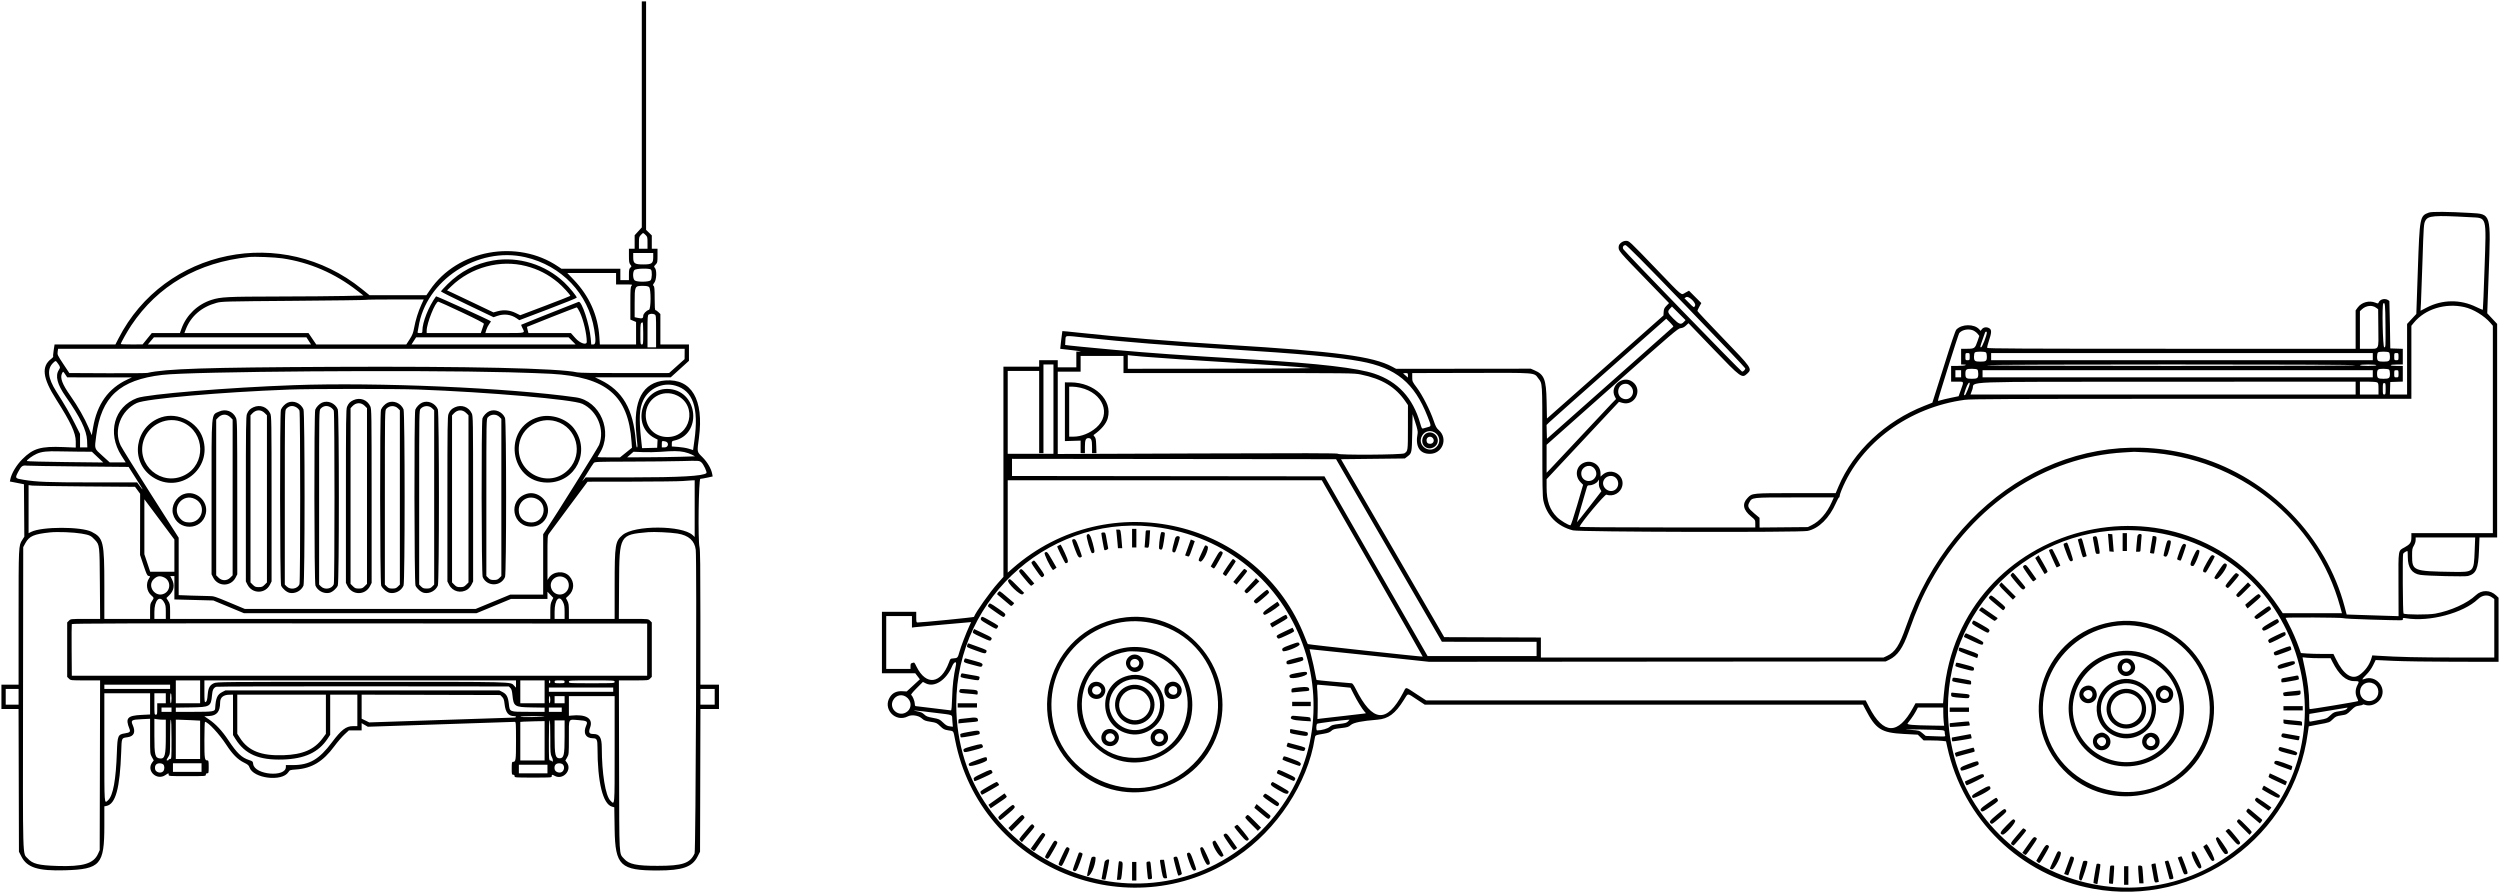 <svg id="svg" xmlns="http://www.w3.org/2000/svg" xmlns:xlink="http://www.w3.org/1999/xlink" width="400" height="142.939" viewBox="0, 0, 400,142.939"><g id="svgg"><path id="path0" d="M102.687 18.309 L 102.687 36.389 102.115 37.014 L 101.544 37.640 101.544 38.717 L 101.544 39.794 101.086 39.794 L 100.629 39.794 100.629 40.922 C 100.629 41.872,100.665 42.096,100.854 42.337 C 101.079 42.622,101.079 42.624,100.854 42.827 C 100.667 42.997,100.629 43.181,100.629 43.929 L 100.629 44.826 99.943 44.826 L 99.257 44.826 99.257 43.911 L 99.257 42.996 94.540 42.996 L 89.823 42.995 89.308 42.646 C 82.753 38.199,73.196 39.948,68.791 46.402 L 68.227 47.227 63.671 47.227 L 59.115 47.227 57.898 46.240 C 45.191 35.943,26.295 39.789,18.953 54.167 L 18.468 55.116 13.599 55.117 L 8.730 55.117 8.590 56.033 C 8.513 56.537,8.476 56.992,8.509 57.044 C 8.541 57.096,8.414 57.252,8.228 57.390 C 6.580 58.608,6.800 60.481,8.995 63.922 C 11.323 67.574,12.121 69.285,12.121 70.628 L 12.121 71.612 10.149 71.531 C 6.508 71.383,5.307 71.736,3.584 73.459 C 2.626 74.417,1.840 75.732,1.646 76.703 L 1.579 77.039 2.705 77.259 L 3.831 77.479 3.861 81.672 L 3.891 85.865 3.553 86.397 C 2.974 87.311,2.973 87.329,2.973 98.805 L 2.973 109.548 1.601 109.548 L 0.229 109.548 0.229 111.492 L 0.229 113.436 1.599 113.436 L 2.969 113.436 3.000 124.854 L 3.030 136.272 3.431 137.057 C 4.330 138.820,6.098 139.374,10.406 139.245 C 16.065 139.074,16.693 138.363,16.695 132.118 L 16.695 129.017 17.029 128.950 C 18.495 128.657,19.184 126.138,19.392 120.323 C 19.475 117.980,19.424 118.100,20.397 117.959 C 21.437 117.808,21.728 117.158,21.252 116.052 C 20.897 115.227,21.008 115.151,22.683 115.069 L 24.014 115.003 24.014 117.807 C 24.014 120.604,24.015 120.613,24.307 121.136 L 24.600 121.660 24.348 122.000 C 23.369 123.324,25.078 124.952,26.461 124.014 C 26.969 123.669,26.987 123.667,26.987 123.957 C 26.987 124.179,27.063 124.185,29.960 124.185 C 32.857 124.185,32.933 124.179,32.933 123.957 C 32.933 123.804,33.009 123.728,33.162 123.728 C 33.374 123.728,33.391 123.652,33.391 122.699 C 33.391 121.839,33.361 121.670,33.211 121.670 C 32.735 121.670,32.704 121.476,32.704 118.419 C 32.704 116.810,32.746 115.495,32.797 115.495 C 33.276 115.495,35.078 117.432,36.199 119.154 C 37.188 120.671,38.024 121.517,39.018 122.006 C 39.656 122.319,39.807 122.449,39.915 122.777 C 40.501 124.553,45.126 125.122,46.141 123.544 C 46.361 123.202,46.408 123.185,47.376 123.116 C 49.899 122.934,51.692 121.847,53.496 119.402 C 53.994 118.728,54.720 117.882,55.109 117.522 L 55.816 116.867 56.839 116.867 L 57.862 116.867 57.862 116.284 L 57.862 115.702 58.355 115.991 L 58.849 116.280 70.505 115.890 C 76.916 115.675,82.251 115.498,82.361 115.497 C 82.547 115.495,82.561 115.715,82.561 118.533 C 82.561 121.712,82.533 121.898,82.055 121.898 C 81.905 121.898,81.875 122.068,81.875 122.927 C 81.875 123.880,81.892 123.957,82.104 123.957 C 82.257 123.957,82.333 124.033,82.333 124.185 C 82.333 124.408,82.409 124.414,85.306 124.414 C 88.203 124.414,88.279 124.408,88.279 124.185 C 88.279 123.917,88.351 123.908,88.736 124.128 C 90.054 124.881,91.593 123.222,90.698 122.012 L 90.456 121.685 90.738 121.191 C 91.017 120.705,91.021 120.658,91.022 117.994 C 91.024 114.834,90.879 115.099,92.545 115.217 C 93.914 115.314,94.082 115.424,93.806 116.045 C 93.253 117.283,93.696 118.125,94.900 118.125 C 95.488 118.125,95.597 118.354,95.598 119.591 C 95.600 125.151,96.451 128.643,97.907 129.059 L 98.285 129.168 98.342 132.709 C 98.436 138.502,99.258 139.285,105.235 139.277 C 109.194 139.272,110.754 138.729,111.607 137.057 L 112.007 136.273 112.038 124.854 L 112.069 113.436 113.553 113.436 L 115.037 113.436 115.037 111.492 L 115.037 109.548 113.551 109.548 L 112.064 109.548 112.064 98.824 C 112.064 90.624,112.030 87.966,111.921 87.532 C 111.651 86.461,111.779 76.615,112.062 76.615 C 112.185 76.615,112.678 76.529,113.156 76.424 L 114.026 76.233 113.951 75.824 C 113.796 74.987,113.191 73.948,112.389 73.144 C 111.484 72.237,111.518 72.431,111.833 70.040 C 112.637 63.941,110.654 60.555,106.466 60.871 C 102.819 61.146,101.248 64.098,101.831 69.583 C 102.029 71.447,102.034 71.584,101.904 71.584 C 101.850 71.584,101.772 71.134,101.730 70.583 C 101.341 65.470,99.609 62.489,96.034 60.775 L 95.204 60.377 101.261 60.374 L 107.318 60.372 108.776 59.051 L 110.234 57.731 110.234 56.424 L 110.234 55.117 107.947 55.117 L 105.660 55.117 105.660 52.680 L 105.660 50.243 105.340 49.936 C 105.163 49.767,104.957 49.628,104.882 49.628 C 104.782 49.628,104.746 49.132,104.746 47.756 C 104.746 46.245,104.713 45.856,104.577 45.743 C 104.431 45.622,104.446 45.553,104.691 45.232 C 105.051 44.760,105.111 43.222,104.783 42.860 C 104.603 42.661,104.610 42.630,104.898 42.330 C 105.186 42.030,105.203 41.948,105.203 40.903 L 105.203 39.794 104.746 39.794 L 104.288 39.794 104.288 38.731 L 104.288 37.668 103.831 37.221 L 103.373 36.775 103.373 18.502 L 103.373 0.229 103.030 0.229 L 102.687 0.229 102.687 18.309 M388.622 34.013 C 387.173 34.538,387.146 34.677,386.851 43.270 L 386.611 50.234 385.873 51.031 L 385.134 51.829 385.134 57.475 L 385.134 63.122 383.758 63.122 L 382.381 63.122 382.414 62.121 L 382.447 61.121 383.448 61.088 L 384.448 61.055 384.448 59.801 L 384.448 58.548 383.476 58.548 C 382.905 58.548,382.504 58.501,382.504 58.433 C 382.504 58.366,382.905 58.319,383.476 58.319 L 384.448 58.319 384.448 57.066 L 384.448 55.812 383.448 55.779 L 382.447 55.746 382.386 51.973 C 382.352 49.897,382.314 48.187,382.300 48.173 C 381.779 47.631,380.769 47.801,380.547 48.468 C 380.510 48.577,380.402 48.569,380.076 48.433 C 379.089 48.021,377.847 48.357,377.234 49.203 L 376.901 49.663 376.901 52.733 L 376.901 55.803 347.452 55.803 C 323.826 55.803,317.992 55.775,317.948 55.659 C 317.917 55.579,318.047 55.055,318.237 54.494 C 318.656 53.254,318.678 52.796,318.328 52.551 C 317.935 52.275,317.380 52.323,317.119 52.655 L 316.896 52.938 316.681 52.696 C 315.880 51.796,313.868 51.823,313.006 52.745 C 312.848 52.916,312.169 54.920,310.988 58.708 C 310.009 61.847,309.195 64.421,309.178 64.429 C 309.162 64.437,308.582 64.666,307.890 64.938 C 301.661 67.389,296.532 72.208,294.156 77.842 L 293.711 78.897 287.364 78.900 C 280.283 78.904,280.351 78.897,279.629 79.647 C 278.709 80.602,278.882 81.574,280.159 82.626 C 280.838 83.185,280.845 83.196,280.845 83.791 L 280.846 84.391 266.771 84.391 C 257.563 84.391,252.710 84.352,252.735 84.278 C 252.953 83.633,256.787 79.048,257.031 79.141 C 258.081 79.540,259.315 78.863,259.566 77.750 C 259.972 75.943,257.747 74.719,256.375 75.994 L 256.089 76.260 256.081 75.703 C 256.061 74.306,254.560 73.450,253.279 74.104 C 252.138 74.686,251.950 76.216,252.903 77.168 L 253.296 77.561 252.352 80.805 C 251.833 82.588,251.351 84.048,251.280 84.048 C 250.940 84.048,249.653 83.267,249.129 82.743 C 247.949 81.561,247.460 80.171,247.457 77.987 L 247.456 76.671 253.245 70.484 L 259.035 64.297 259.548 64.451 C 261.554 65.055,262.907 62.388,261.239 61.116 C 259.693 59.937,257.486 61.743,258.374 63.461 L 258.569 63.838 257.832 64.595 C 257.427 65.011,255.151 67.436,252.775 69.983 C 250.399 72.530,248.230 74.845,247.955 75.127 L 247.456 75.640 247.456 73.403 L 247.456 71.167 257.947 61.858 C 267.682 53.221,268.472 52.546,268.897 52.507 C 269.220 52.477,269.471 52.354,269.754 52.088 L 270.154 51.712 274.099 55.812 C 278.584 60.473,278.713 60.567,279.558 59.779 C 280.386 59.006,280.335 58.931,275.615 54.044 C 273.398 51.749,271.584 49.817,271.584 49.750 C 271.584 49.683,271.725 49.373,271.898 49.060 L 272.213 48.491 271.225 47.502 L 270.238 46.512 269.663 46.825 C 268.925 47.227,269.418 47.626,265.071 43.110 C 260.535 38.398,260.684 38.536,260.126 38.536 C 259.640 38.536,259.031 38.999,258.998 39.394 C 258.933 40.165,258.732 39.926,264.130 45.488 L 267.047 48.494 266.635 48.918 C 266.292 49.271,266.216 49.438,266.187 49.909 L 266.152 50.475 256.832 58.717 L 247.513 66.959 247.456 64.154 C 247.385 60.698,247.075 59.917,245.500 59.240 L 244.919 58.990 234.150 59.001 L 223.381 59.012 222.754 58.675 C 219.671 57.017,213.849 56.244,196.398 55.175 C 187.660 54.639,179.046 53.935,172.565 53.226 C 171.155 53.072,169.990 52.958,169.977 52.974 C 169.957 52.997,169.621 55.787,169.635 55.811 C 169.638 55.815,170.489 55.911,171.527 56.025 C 172.607 56.144,173.157 56.238,172.813 56.246 L 172.213 56.261 172.213 57.519 L 172.213 58.776 170.726 58.776 L 169.240 58.776 169.240 58.205 L 169.240 57.633 167.753 57.633 L 166.266 57.633 166.266 58.148 L 166.266 58.662 163.408 58.662 L 160.549 58.662 160.549 75.481 L 160.549 92.300 159.683 93.273 C 158.379 94.739,156.074 97.991,155.836 98.701 C 155.810 98.778,147.564 99.598,146.798 99.599 C 146.625 99.600,146.598 99.483,146.598 98.742 L 146.598 97.885 143.854 97.885 L 141.109 97.885 141.109 102.802 L 141.109 107.719 143.772 107.719 L 146.435 107.719 146.808 108.204 L 147.180 108.689 146.128 109.660 L 145.075 110.631 144.364 110.595 C 143.477 110.549,142.842 110.841,142.411 111.492 C 141.155 113.390,143.240 115.664,145.272 114.613 C 145.867 114.305,146.961 114.468,147.486 114.942 C 147.854 115.275,148.053 115.352,148.886 115.483 C 149.810 115.628,149.885 115.662,150.429 116.188 C 150.936 116.678,151.083 116.754,151.730 116.857 C 152.632 117.001,152.515 116.833,152.827 118.429 C 156.829 138.875,180.504 148.671,197.885 137.071 C 204.300 132.790,209.242 125.294,210.359 118.152 C 210.444 117.608,210.386 117.639,211.813 117.394 C 212.489 117.278,212.781 117.168,213.018 116.941 C 213.287 116.683,213.497 116.622,214.525 116.501 C 215.601 116.375,215.759 116.326,216.121 116.005 C 216.560 115.616,217.882 115.351,220.372 115.152 C 222.149 115.010,223.228 114.205,224.621 111.985 C 225.334 110.848,225.096 110.859,226.661 111.891 L 227.959 112.747 263.019 112.749 L 298.078 112.750 298.451 113.465 C 300.139 116.701,300.976 117.239,304.626 117.433 L 306.850 117.551 307.317 118.009 L 307.785 118.468 308.981 118.469 C 309.639 118.469,310.444 118.502,310.769 118.541 L 311.362 118.612 311.552 119.483 C 314.089 131.119,323.268 140.058,334.871 142.191 C 351.369 145.225,367.021 133.878,369.250 117.267 C 369.326 116.701,369.395 116.228,369.402 116.216 C 369.410 116.205,370.161 116.059,371.072 115.893 C 372.722 115.592,372.729 115.590,373.242 115.090 C 373.712 114.633,373.831 114.578,374.614 114.461 C 375.443 114.336,375.495 114.309,376.158 113.661 C 376.767 113.066,376.911 112.982,377.444 112.913 C 377.774 112.870,378.045 112.791,378.045 112.738 C 378.045 112.685,378.177 112.692,378.338 112.753 C 379.325 113.128,380.555 112.578,381.030 111.549 C 381.811 109.858,380.060 107.976,378.322 108.637 C 377.817 108.829,377.874 108.690,378.594 107.969 C 379.036 107.528,379.425 106.988,379.694 106.445 L 380.109 105.603 382.936 105.737 C 384.491 105.810,388.915 105.875,392.767 105.880 L 399.771 105.889 399.771 100.766 L 399.771 95.642 399.400 95.283 C 398.449 94.363,397.060 94.344,396.124 95.237 C 394.789 96.513,392.128 97.722,389.651 98.179 C 388.541 98.384,384.772 98.369,384.562 98.158 C 384.445 98.041,384.389 88.902,384.503 88.609 C 384.563 88.455,385.016 88.165,385.197 88.165 C 385.225 88.165,385.249 88.604,385.249 89.140 C 385.249 90.839,385.911 91.778,387.250 91.980 C 388.366 92.148,394.393 92.291,394.877 92.161 C 396.186 91.808,396.525 91.024,396.637 88.079 L 396.717 85.992 398.130 85.992 L 399.543 85.992 399.543 68.908 L 399.543 51.824 398.751 50.977 L 397.960 50.129 398.185 43.961 C 398.548 34.030,398.618 34.265,395.254 34.070 C 391.686 33.864,389.097 33.841,388.622 34.013 M395.227 34.753 C 397.955 34.905,397.815 34.413,397.532 42.805 C 397.408 46.487,397.283 49.525,397.253 49.555 C 397.223 49.584,396.753 49.390,396.208 49.123 C 393.653 47.872,390.785 47.905,388.262 49.214 L 387.286 49.721 387.355 48.446 C 387.393 47.744,387.500 44.803,387.593 41.910 C 387.782 36.061,387.799 35.820,388.056 35.324 C 388.481 34.502,389.402 34.429,395.227 34.753 M103.281 37.586 C 103.582 37.874,103.602 37.951,103.602 38.844 L 103.602 39.794 102.916 39.794 L 102.230 39.794 102.230 38.857 C 102.230 37.996,102.255 37.894,102.537 37.599 C 102.912 37.208,102.888 37.209,103.281 37.586 M269.798 49.004 C 274.994 54.384,279.245 58.857,279.245 58.944 C 279.245 59.147,278.933 59.463,278.733 59.463 C 278.569 59.463,259.953 40.262,259.730 39.863 C 259.554 39.548,259.733 39.222,260.082 39.222 C 260.289 39.222,262.546 41.495,269.798 49.004 M104.517 41.130 C 104.517 42.151,104.304 42.310,102.932 42.310 C 101.530 42.310,101.315 42.155,101.315 41.146 L 101.315 40.480 102.916 40.480 L 104.517 40.480 104.517 41.130 M84.048 41.152 C 89.854 42.489,94.151 47.006,95.083 52.753 C 95.368 54.508,95.328 55.117,94.926 55.117 L 94.598 55.117 94.517 54.174 C 94.321 51.892,93.069 48.101,92.575 48.296 C 89.231 49.612,83.423 51.931,83.390 51.963 C 83.366 51.988,83.452 52.216,83.583 52.471 C 84.023 53.334,84.183 53.288,80.737 53.288 L 77.655 53.288 77.812 52.768 C 77.898 52.482,78.106 52.067,78.275 51.846 C 78.444 51.624,78.564 51.427,78.542 51.407 C 78.321 51.208,69.822 47.341,69.769 47.414 C 68.587 49.029,67.581 51.552,67.581 52.902 C 67.581 53.268,67.561 53.288,67.174 53.288 C 66.840 53.288,66.776 53.251,66.822 53.087 C 66.853 52.977,66.914 52.656,66.957 52.373 C 68.094 44.857,76.414 39.394,84.048 41.152 M45.169 41.335 C 49.555 41.984,53.574 43.722,57.176 46.527 L 58.148 47.284 55.117 47.355 C 53.451 47.394,48.639 47.433,44.425 47.441 C 36.343 47.457,35.335 47.508,33.848 47.979 C 31.626 48.682,29.823 50.406,29.043 52.573 L 28.786 53.288 26.537 53.288 L 24.288 53.288 23.550 54.197 L 22.813 55.106 21.069 55.112 C 20.110 55.115,19.325 55.086,19.325 55.049 C 19.325 54.868,20.364 53.017,21.000 52.066 C 25.256 45.701,31.692 41.964,39.851 41.121 C 40.742 41.029,43.985 41.159,45.169 41.335 M78.902 41.679 C 76.107 42.156,73.661 43.427,71.612 45.467 C 71.031 46.046,70.555 46.568,70.555 46.627 C 70.555 46.686,72.447 47.638,74.761 48.744 L 78.967 50.754 79.592 50.538 C 80.660 50.169,81.765 50.312,82.665 50.936 L 83.090 51.230 87.684 49.486 C 90.210 48.527,92.278 47.690,92.278 47.627 C 92.280 47.400,91.131 45.992,90.298 45.200 C 87.262 42.317,82.958 40.987,78.902 41.679 M84.178 42.575 C 86.110 43.078,87.707 43.900,89.278 45.199 C 89.987 45.785,91.255 47.163,91.251 47.341 C 91.250 47.373,89.446 48.082,87.242 48.918 L 83.234 50.437 82.526 50.090 C 81.588 49.630,80.630 49.529,79.668 49.789 L 78.951 49.984 76.039 48.590 C 74.438 47.824,72.768 47.031,72.328 46.829 L 71.528 46.460 72.213 45.799 C 75.372 42.753,80.039 41.495,84.178 42.575 M104.151 43.133 C 104.364 43.346,104.326 44.594,104.099 44.845 C 103.843 45.128,101.962 45.151,101.569 44.876 C 101.243 44.648,101.200 43.541,101.504 43.205 C 101.735 42.950,103.909 42.891,104.151 43.133 M98.571 44.597 L 98.571 45.512 99.903 45.512 C 101.187 45.512,101.229 45.519,101.047 45.721 C 100.882 45.903,100.858 46.271,100.858 48.531 L 100.858 51.132 101.314 51.324 L 101.770 51.515 101.771 53.316 L 101.772 55.117 98.874 55.117 L 95.975 55.117 95.900 53.945 C 95.676 50.469,94.290 47.366,91.796 44.758 L 90.768 43.682 94.669 43.682 L 98.571 43.682 98.571 44.597 M103.850 45.930 C 104.184 46.232,104.166 49.465,103.830 49.571 C 103.380 49.714,102.916 50.207,102.916 50.541 C 102.916 50.944,102.746 51.010,102.076 50.867 L 101.544 50.753 101.544 48.512 C 101.544 45.759,101.552 45.740,102.841 45.740 C 103.425 45.740,103.698 45.792,103.850 45.930 M271.213 48.901 C 271.045 49.268,271.044 49.268,270.230 48.446 L 269.512 47.721 269.776 47.541 C 270.162 47.278,271.413 48.461,271.213 48.901 M67.413 48.756 C 66.908 49.863,66.495 51.191,66.264 52.444 C 66.109 53.285,65.985 53.601,65.543 54.287 L 65.009 55.114 57.804 55.114 L 50.600 55.113 49.979 54.200 L 49.359 53.288 39.431 53.288 L 29.504 53.288 29.726 52.703 C 30.523 50.605,32.256 49.107,34.635 48.459 C 35.478 48.230,35.877 48.219,46.982 48.132 C 53.293 48.082,58.486 48.013,58.522 47.977 C 58.557 47.942,60.658 47.913,63.192 47.913 L 67.797 47.913 67.413 48.756 M73.871 49.963 C 76.357 51.135,77.458 51.710,77.425 51.817 C 77.399 51.903,77.276 52.268,77.152 52.630 L 76.926 53.288 72.597 53.288 L 68.268 53.288 68.268 52.906 C 68.268 51.724,69.662 48.247,70.131 48.260 C 70.207 48.262,71.890 49.028,73.871 49.963 M381.677 52.068 C 381.707 55.517,381.703 55.575,381.477 55.575 C 381.243 55.575,381.096 48.788,381.325 48.559 C 381.603 48.281,381.648 48.731,381.677 52.068 M394.279 49.128 C 395.726 49.452,397.482 50.518,398.471 51.673 L 398.856 52.123 398.856 68.715 L 398.856 85.306 392.338 85.306 L 385.820 85.306 385.820 85.986 C 385.820 86.791,385.615 87.093,384.743 87.571 C 383.676 88.156,383.738 87.778,383.756 93.532 L 383.772 98.586 381.566 98.519 C 380.352 98.482,378.484 98.422,377.413 98.385 L 375.467 98.320 375.154 97.127 C 372.213 85.899,363.133 76.553,351.858 73.147 C 332.447 67.284,312.447 78.843,304.967 100.249 C 303.911 103.270,303.221 104.338,301.944 104.934 L 301.372 105.201 273.957 105.202 L 246.541 105.203 246.541 103.603 L 246.541 102.003 238.807 101.973 L 231.072 101.944 229.718 99.600 C 228.973 98.310,225.259 91.904,221.464 85.363 L 214.565 73.471 219.670 73.413 L 224.775 73.356 225.193 73.037 C 225.891 72.505,225.895 72.485,225.958 69.240 L 226.015 66.266 226.456 67.615 C 226.775 68.592,226.877 69.065,226.824 69.330 C 226.406 71.416,227.117 72.613,228.775 72.613 C 230.809 72.613,231.734 70.146,230.199 68.812 C 229.848 68.507,229.699 68.231,229.381 67.296 C 228.815 65.633,227.566 63.178,226.703 62.033 C 225.981 61.076,225.958 61.025,225.958 60.368 L 225.958 59.691 234.963 59.668 C 246.118 59.640,245.396 59.583,246.137 60.555 C 246.796 61.418,246.769 60.999,246.772 70.522 C 246.773 77.693,246.804 79.444,246.937 80.074 C 247.446 82.475,249.168 84.219,251.660 84.856 C 252.700 85.122,287.989 85.209,289.217 84.949 C 291.010 84.568,292.692 82.910,293.768 80.463 C 293.979 79.982,294.194 79.588,294.246 79.588 C 294.297 79.588,294.340 79.494,294.340 79.379 C 294.340 79.264,294.473 78.843,294.635 78.443 C 297.722 70.846,305.459 65.168,314.351 63.974 C 315.362 63.838,321.104 63.812,350.686 63.810 L 385.820 63.808 385.820 57.967 L 385.820 52.125 386.236 51.618 C 388.012 49.451,391.245 48.450,394.279 49.128 M380.193 49.250 L 380.503 49.481 380.534 52.499 C 380.570 56.101,380.719 55.803,378.880 55.803 L 377.587 55.803 377.587 52.794 L 377.587 49.785 377.902 49.494 C 378.572 48.871,379.547 48.768,380.193 49.250 M269.415 51.511 C 268.956 52.000,268.647 51.901,267.722 50.969 C 266.812 50.054,266.747 49.853,267.206 49.374 L 267.516 49.050 268.602 50.136 L 269.687 51.221 269.415 51.511 M92.791 50.000 C 93.379 51.279,93.882 53.442,93.882 54.685 C 93.882 55.292,92.809 54.941,92.053 54.088 L 91.343 53.288 87.948 53.288 L 84.553 53.288 84.423 52.803 C 84.352 52.536,84.303 52.312,84.314 52.304 C 84.444 52.218,92.150 49.190,92.260 49.182 C 92.343 49.176,92.582 49.544,92.791 50.000 M104.753 50.318 C 104.962 50.430,104.974 50.583,104.974 53.006 L 104.974 55.575 104.288 55.575 L 103.602 55.575 103.602 53.007 C 103.602 50.683,103.621 50.429,103.802 50.324 C 104.063 50.172,104.475 50.170,104.753 50.318 M267.724 52.274 C 267.677 52.319,263.110 56.371,257.576 61.277 L 247.513 70.196 247.480 69.095 L 247.447 67.994 247.880 67.570 C 248.118 67.337,252.428 63.512,257.456 59.071 L 266.599 50.997 267.204 51.594 C 267.536 51.923,267.770 52.229,267.724 52.274 M102.916 53.345 C 102.916 55.041,102.906 55.117,102.687 55.117 C 102.469 55.117,102.459 55.041,102.459 53.411 C 102.459 51.739,102.483 51.618,102.830 51.581 C 102.877 51.576,102.916 52.370,102.916 53.345 M315.836 52.928 C 316.053 53.044,316.333 53.277,316.459 53.445 L 316.688 53.752 316.407 54.576 C 316.011 55.740,315.925 55.803,314.751 55.803 L 313.779 55.803 313.779 57.061 L 313.779 58.319 314.208 58.321 C 314.527 58.322,314.593 58.351,314.465 58.433 C 314.371 58.494,313.818 58.545,313.236 58.546 L 312.178 58.548 312.178 59.806 L 312.178 61.063 313.150 61.063 C 314.281 61.063,314.241 60.974,313.743 62.372 L 313.379 63.394 312.144 63.651 C 311.464 63.793,310.728 63.968,310.507 64.041 C 310.286 64.114,310.087 64.156,310.065 64.134 C 309.999 64.067,313.334 53.471,313.476 53.298 C 313.955 52.711,315.097 52.532,315.836 52.928 M317.896 53.196 C 317.896 53.649,317.144 55.575,316.967 55.575 C 316.798 55.575,316.824 55.430,317.167 54.460 C 317.383 53.846,317.583 53.280,317.610 53.202 C 317.674 53.019,317.896 53.015,317.896 53.196 M173.642 54.027 C 180.154 54.721,186.838 55.260,196.398 55.862 C 208.399 56.617,213.944 57.125,217.697 57.814 C 223.363 58.854,226.290 61.259,228.396 66.609 C 229.029 68.218,229.028 68.190,228.450 68.342 C 228.180 68.414,227.854 68.506,227.725 68.548 C 227.515 68.617,227.464 68.532,227.227 67.711 C 226.055 63.654,223.663 61.061,219.925 59.796 C 217.205 58.876,211.087 58.163,200.400 57.521 C 188.415 56.801,184.418 56.521,178.216 55.968 C 174.724 55.657,170.463 55.235,170.424 55.196 C 170.411 55.183,170.429 54.851,170.464 54.459 C 170.542 53.607,170.173 53.657,173.642 54.027 M49.215 54.260 C 49.317 54.417,49.483 54.674,49.584 54.831 L 49.769 55.117 36.713 55.117 L 23.657 55.117 24.139 54.545 L 24.621 53.974 36.826 53.974 L 49.030 53.974 49.215 54.260 M91.538 54.545 L 92.101 55.117 78.971 55.117 L 65.840 55.117 66.025 54.831 C 66.126 54.674,66.292 54.417,66.394 54.260 L 66.579 53.974 78.777 53.974 L 90.975 53.974 91.538 54.545 M109.541 56.632 L 109.535 57.461 108.295 58.573 L 107.055 59.685 99.981 59.695 C 95.331 59.701,92.719 59.662,92.360 59.582 C 89.411 58.921,74.961 58.594,53.230 58.696 C 32.849 58.793,26.588 58.997,23.580 59.665 C 23.373 59.711,20.478 59.735,17.147 59.718 L 11.090 59.687 10.124 58.231 C 9.204 56.845,9.161 56.752,9.225 56.289 L 9.293 55.803 59.420 55.803 L 109.548 55.803 109.541 56.632 M317.759 56.398 C 317.834 56.473,317.896 56.772,317.896 57.061 C 317.896 57.761,317.766 57.862,316.867 57.862 C 315.968 57.862,315.838 57.761,315.838 57.061 C 315.838 56.772,315.899 56.473,315.975 56.398 C 316.156 56.217,317.578 56.217,317.759 56.398 M382.253 56.398 C 382.328 56.473,382.390 56.772,382.390 57.061 C 382.390 57.761,382.260 57.862,381.361 57.862 C 380.462 57.862,380.332 57.761,380.332 57.061 C 380.332 56.772,380.393 56.473,380.469 56.398 C 380.650 56.217,382.072 56.217,382.253 56.398 M315.152 57.061 C 315.152 57.620,315.144 57.633,314.808 57.633 C 314.473 57.633,314.465 57.620,314.465 57.061 C 314.465 56.502,314.473 56.489,314.808 56.489 C 315.144 56.489,315.152 56.502,315.152 57.061 M379.646 57.061 L 379.646 57.633 349.114 57.633 L 318.582 57.633 318.582 57.061 L 318.582 56.489 349.114 56.489 L 379.646 56.489 379.646 57.061 M383.762 57.061 C 383.762 57.620,383.755 57.633,383.419 57.633 C 383.084 57.633,383.076 57.620,383.076 57.061 C 383.076 56.502,383.084 56.489,383.419 56.489 C 383.755 56.489,383.762 56.502,383.762 57.061 M182.847 57.058 C 186.127 57.322,191.032 57.651,196.512 57.975 C 202.452 58.326,208.060 58.714,209.605 58.881 C 210.086 58.933,203.863 58.981,195.455 58.990 L 180.446 59.005 180.446 57.912 L 180.446 56.818 180.932 56.881 C 181.199 56.915,182.061 56.995,182.847 57.058 M179.760 58.319 L 179.760 59.691 198.181 59.691 C 216.171 59.691,216.628 59.697,217.728 59.921 C 221.139 60.616,223.304 61.932,224.907 64.286 L 225.272 64.821 225.268 68.403 C 225.264 72.194,225.271 72.141,224.703 72.532 C 224.351 72.775,214.065 72.838,214.065 72.598 C 214.065 72.501,208.316 72.490,191.652 72.554 L 169.240 72.639 169.240 66.051 L 169.240 59.463 171.069 59.463 L 172.899 59.463 172.899 58.205 L 172.899 56.947 176.329 56.947 L 179.760 56.947 179.760 58.319 M9.291 58.197 C 9.657 58.714,9.669 58.802,9.421 59.181 C 8.797 60.133,9.157 61.524,10.528 63.469 C 12.825 66.724,13.871 68.876,13.931 70.469 L 13.972 71.584 13.390 71.584 L 12.807 71.584 12.807 70.504 L 12.807 69.424 11.956 67.731 C 11.143 66.114,10.413 64.853,8.998 62.625 C 7.634 60.477,7.489 58.998,8.547 58.017 C 8.920 57.671,8.919 57.671,9.291 58.197 M168.553 65.466 L 168.553 72.613 164.894 72.613 L 161.235 72.613 161.235 65.981 L 161.235 59.348 163.751 59.348 L 166.266 59.348 166.266 65.923 L 166.266 72.499 166.609 72.499 L 166.953 72.499 166.953 65.409 L 166.953 58.319 167.753 58.319 L 168.553 58.319 168.553 65.466 M376.901 58.433 C 376.901 58.509,366.963 58.547,347.313 58.546 C 328.168 58.545,317.785 58.505,317.896 58.433 C 318.136 58.278,376.901 58.278,376.901 58.433 M380.217 58.433 C 380.217 58.503,379.703 58.548,378.902 58.548 C 378.102 58.548,377.587 58.503,377.587 58.433 C 377.587 58.364,378.102 58.319,378.902 58.319 C 379.703 58.319,380.217 58.364,380.217 58.433 M316.387 59.142 C 316.462 59.218,316.524 59.516,316.524 59.806 C 316.524 60.505,316.394 60.606,315.495 60.606 C 314.595 60.606,314.465 60.505,314.465 59.806 C 314.465 59.106,314.595 59.005,315.495 59.005 C 315.929 59.005,316.308 59.063,316.387 59.142 M382.253 59.142 C 382.328 59.218,382.390 59.516,382.390 59.806 C 382.390 60.505,382.260 60.606,381.361 60.606 C 380.462 60.606,380.332 60.505,380.332 59.806 C 380.332 59.106,380.462 59.005,381.361 59.005 C 381.795 59.005,382.174 59.063,382.253 59.142 M313.779 59.806 L 313.779 60.377 313.322 60.377 L 312.864 60.377 312.864 59.806 L 312.864 59.234 313.322 59.234 L 313.779 59.234 313.779 59.806 M379.646 59.806 L 379.646 60.377 348.428 60.377 L 317.210 60.377 317.210 59.806 L 317.210 59.234 348.428 59.234 L 379.646 59.234 379.646 59.806 M383.762 59.806 C 383.762 60.365,383.755 60.377,383.419 60.377 C 383.084 60.377,383.076 60.365,383.076 59.806 C 383.076 59.247,383.084 59.234,383.419 59.234 C 383.755 59.234,383.762 59.247,383.762 59.806 M81.418 59.566 C 84.028 59.635,87.083 59.744,88.206 59.809 C 97.033 60.323,100.529 63.280,101.045 70.669 L 101.113 71.641 100.156 72.412 L 99.200 73.182 97.399 73.184 C 96.408 73.184,95.597 73.161,95.597 73.131 C 95.597 73.102,95.752 72.835,95.941 72.537 C 98.139 69.070,96.040 64.127,92.134 63.575 C 81.374 62.051,60.372 61.143,47.047 61.625 C 36.468 62.008,23.598 63.066,21.930 63.691 C 18.255 65.068,17.112 69.289,19.432 72.915 L 20.117 73.985 18.835 73.983 L 17.553 73.980 16.390 72.925 C 15.049 71.708,15.111 71.904,15.391 69.736 C 16.201 63.490,19.137 60.783,25.973 59.983 C 30.672 59.433,66.125 59.166,81.418 59.566 M10.450 59.920 L 10.752 60.377 15.925 60.383 L 21.098 60.388 20.395 60.713 C 17.330 62.132,15.521 64.666,14.888 68.431 L 14.685 69.635 14.187 68.445 C 13.570 66.969,12.426 64.960,11.294 63.364 C 9.942 61.458,9.558 60.421,9.940 59.708 C 10.109 59.391,10.096 59.386,10.450 59.920 M225.272 60.054 L 225.272 60.417 224.957 60.142 C 224.784 59.990,224.594 59.827,224.534 59.779 C 224.474 59.731,224.616 59.691,224.848 59.691 C 225.248 59.691,225.272 59.712,225.272 60.054 M376.901 62.093 L 376.901 63.122 346.092 63.122 L 315.282 63.122 315.601 62.246 C 316.070 60.960,312.544 61.093,346.798 61.077 L 376.901 61.063 376.901 62.093 M380.339 61.182 C 380.529 61.284,380.560 61.428,380.560 62.211 L 380.560 63.122 379.074 63.122 L 377.587 63.122 377.587 62.093 L 377.587 61.063 378.853 61.063 C 379.549 61.063,380.217 61.117,380.339 61.182 M170.383 65.876 L 170.383 70.575 171.641 70.536 L 172.899 70.497 172.899 71.498 L 172.899 72.499 173.242 72.499 L 173.585 72.499 173.585 71.478 C 173.585 70.399,173.710 70.097,174.157 70.097 C 174.604 70.097,174.728 70.399,174.728 71.478 L 174.728 72.499 175.082 72.499 L 175.435 72.499 175.396 71.310 C 175.364 70.335,175.318 70.077,175.139 69.879 C 175.019 69.747,174.942 69.623,174.967 69.605 C 176.220 68.719,176.994 67.803,177.240 66.915 C 178.050 64.000,175.123 61.188,171.269 61.180 L 170.383 61.178 170.383 65.876 M315.153 61.378 C 315.156 61.659,314.502 63.236,314.382 63.236 C 314.187 63.236,314.192 63.199,314.532 62.179 C 314.778 61.439,315.147 60.963,315.153 61.378 M381.704 62.207 C 381.704 63.046,381.685 63.122,381.475 63.122 C 381.265 63.122,381.246 63.046,381.246 62.207 C 381.246 61.368,381.265 61.292,381.475 61.292 C 381.685 61.292,381.704 61.368,381.704 62.207 M260.903 61.795 C 261.817 62.709,260.951 64.205,259.740 63.805 C 258.451 63.380,258.740 61.407,260.091 61.407 C 260.420 61.407,260.601 61.493,260.903 61.795 M108.054 61.699 C 110.873 62.491,111.826 65.221,111.107 70.453 L 110.893 72.009 110.202 71.794 C 109.822 71.675,109.057 71.546,108.501 71.507 L 107.490 71.435 107.490 71.004 C 107.490 70.610,107.522 70.566,107.862 70.494 C 112.305 69.555,111.756 62.728,107.199 62.252 C 102.766 61.788,100.820 68.095,104.774 70.112 L 105.214 70.336 105.180 70.989 L 105.146 71.641 103.938 71.673 L 102.730 71.705 102.586 70.358 C 102.217 66.911,102.298 65.362,102.915 64.057 C 103.824 62.136,106.020 61.129,108.054 61.699 M172.888 62.040 C 176.513 62.895,177.848 66.278,175.403 68.417 C 174.360 69.329,173.003 69.865,171.727 69.867 L 171.069 69.868 171.069 65.866 L 171.069 61.864 171.612 61.866 C 171.911 61.867,172.485 61.945,172.888 62.040 M66.838 62.322 C 78.118 62.737,91.651 63.911,93.159 64.606 C 95.570 65.717,96.808 68.735,95.858 71.184 C 95.680 71.642,88.822 82.625,87.290 84.904 L 86.907 85.474 86.907 90.307 L 86.907 95.140 84.270 95.140 L 81.632 95.140 78.874 96.284 L 76.115 97.427 57.640 97.427 L 39.165 97.427 36.707 96.398 C 34.352 95.412,34.212 95.369,33.391 95.368 C 32.919 95.368,31.645 95.334,30.560 95.293 L 28.588 95.218 28.588 90.627 L 28.588 86.036 24.114 79.010 C 21.654 75.146,19.486 71.658,19.297 71.261 C 18.137 68.824,19.340 65.674,21.886 64.483 C 23.357 63.795,35.108 62.757,46.255 62.330 C 49.699 62.198,63.327 62.193,66.838 62.322 M108.338 63.284 C 111.665 64.911,110.507 69.923,106.804 69.923 C 104.796 69.923,103.321 68.446,103.321 66.438 C 103.321 63.799,105.977 62.129,108.338 63.284 M56.547 64.023 C 56.003 64.273,55.759 64.528,55.522 65.095 C 55.367 65.466,55.346 67.163,55.346 79.389 L 55.346 93.262 55.603 93.771 C 56.361 95.272,58.447 95.272,59.205 93.771 L 59.463 93.262 59.460 79.364 C 59.458 66.123,59.448 65.444,59.247 65.009 C 58.766 63.960,57.606 63.537,56.547 64.023 M46.026 64.427 C 45.600 64.618,45.108 65.134,44.947 65.559 C 44.748 66.086,44.780 93.208,44.980 93.688 C 45.189 94.188,45.876 94.769,46.367 94.861 C 47.254 95.028,48.214 94.514,48.559 93.688 C 48.791 93.133,48.788 66.033,48.556 65.491 C 48.132 64.499,46.965 64.008,46.026 64.427 M51.515 64.427 C 51.089 64.618,50.597 65.134,50.436 65.559 C 50.237 66.086,50.269 93.208,50.469 93.688 C 50.814 94.514,51.774 95.028,52.661 94.861 C 53.152 94.769,53.839 94.188,54.048 93.688 C 54.280 93.133,54.277 66.033,54.045 65.491 C 53.620 64.499,52.454 64.008,51.515 64.427 M62.035 64.427 C 61.609 64.618,61.117 65.134,60.956 65.559 C 60.757 66.086,60.789 93.208,60.989 93.688 C 61.198 94.188,61.885 94.769,62.376 94.861 C 63.263 95.028,64.223 94.514,64.568 93.688 C 64.800 93.133,64.797 66.033,64.565 65.491 C 64.141 64.499,62.974 64.008,62.035 64.427 M67.524 64.427 C 67.098 64.618,66.606 65.134,66.445 65.559 C 66.246 66.086,66.278 93.208,66.478 93.688 C 66.687 94.188,67.374 94.769,67.865 94.861 C 68.752 95.028,69.712 94.514,70.057 93.688 C 70.289 93.133,70.286 66.033,70.054 65.491 C 69.630 64.499,68.463 64.008,67.524 64.427 M58.366 64.945 L 58.719 65.299 58.719 79.360 L 58.719 93.420 58.345 93.794 C 58.024 94.116,57.893 94.168,57.404 94.168 C 56.916 94.168,56.785 94.116,56.463 93.794 L 56.089 93.420 56.089 79.367 L 56.089 65.313 56.375 65.005 C 56.961 64.375,57.771 64.350,58.366 64.945 M40.537 65.166 C 39.993 65.416,39.750 65.671,39.513 66.238 C 39.358 66.609,39.337 68.238,39.337 79.846 L 39.337 93.033 39.594 93.543 C 40.352 95.043,42.438 95.043,43.196 93.543 L 43.453 93.033 43.451 79.821 C 43.449 67.246,43.438 66.587,43.238 66.152 C 42.757 65.104,41.596 64.680,40.537 65.166 M47.430 65.181 C 47.636 65.306,47.855 65.541,47.916 65.702 C 48.068 66.102,48.068 93.075,47.916 93.474 C 47.630 94.226,46.464 94.429,45.866 93.831 L 45.569 93.534 45.569 79.598 C 45.569 65.822,45.572 65.659,45.798 65.407 C 46.245 64.910,46.849 64.826,47.430 65.181 M52.919 65.181 C 53.125 65.306,53.343 65.541,53.405 65.702 C 53.557 66.102,53.557 93.075,53.405 93.474 C 53.119 94.226,51.953 94.429,51.355 93.831 L 51.058 93.534 51.058 79.598 C 51.058 65.822,51.060 65.659,51.286 65.407 C 51.734 64.910,52.337 64.826,52.919 65.181 M63.682 65.346 L 63.979 65.643 63.979 79.588 L 63.979 93.534 63.662 93.851 C 63.401 94.112,63.245 94.168,62.779 94.168 C 62.312 94.168,62.156 94.112,61.895 93.851 L 61.578 93.534 61.578 79.598 C 61.578 65.822,61.581 65.659,61.807 65.407 C 62.298 64.861,63.169 64.832,63.682 65.346 M69.171 65.346 L 69.468 65.643 69.468 79.588 L 69.468 93.534 69.151 93.851 C 68.890 94.112,68.734 94.168,68.268 94.168 C 67.801 94.168,67.645 94.112,67.384 93.851 L 67.067 93.534 67.067 79.598 C 67.067 65.822,67.070 65.659,67.296 65.407 C 67.787 64.861,68.658 64.832,69.171 65.346 M72.784 65.166 C 72.240 65.416,71.997 65.671,71.760 66.238 C 71.605 66.609,71.584 68.238,71.584 79.846 L 71.584 93.033 71.841 93.543 C 72.404 94.658,73.751 95.006,74.801 94.307 C 75.013 94.167,75.302 93.823,75.443 93.543 L 75.700 93.033 75.698 79.821 C 75.695 67.246,75.685 66.587,75.485 66.152 C 75.004 65.104,73.843 64.680,72.784 65.166 M35.049 65.853 C 33.765 66.442,33.848 65.492,33.848 79.618 L 33.848 91.890 34.105 92.399 C 34.863 93.900,36.949 93.900,37.707 92.399 L 37.965 91.890 37.962 79.593 C 37.960 67.905,37.949 67.273,37.749 66.838 C 37.268 65.790,36.108 65.366,35.049 65.853 M42.356 66.089 L 42.710 66.442 42.710 79.817 L 42.710 93.192 42.336 93.566 C 42.015 93.887,41.883 93.939,41.395 93.939 C 40.907 93.939,40.776 93.887,40.454 93.566 L 40.080 93.192 40.080 79.824 L 40.080 66.456 40.366 66.149 C 40.952 65.518,41.762 65.494,42.356 66.089 M74.603 66.089 L 74.957 66.442 74.957 79.817 L 74.957 93.192 74.583 93.566 C 74.262 93.887,74.130 93.939,73.642 93.939 C 73.154 93.939,73.023 93.887,72.701 93.566 L 72.327 93.192 72.327 79.824 L 72.327 66.456 72.613 66.149 C 73.199 65.518,74.009 65.494,74.603 66.089 M78.273 65.800 C 77.847 65.990,77.355 66.506,77.194 66.931 C 76.995 67.458,77.027 91.836,77.227 92.315 C 77.883 93.884,80.150 93.884,80.806 92.315 C 81.038 91.761,81.035 67.404,80.803 66.863 C 80.379 65.871,79.212 65.380,78.273 65.800 M36.868 66.775 L 37.221 67.128 37.221 79.588 L 37.221 92.048 36.847 92.422 C 36.306 92.964,35.507 92.964,34.965 92.422 L 34.591 92.048 34.591 79.595 L 34.591 67.142 34.877 66.835 C 35.463 66.205,36.273 66.180,36.868 66.775 M79.920 66.718 L 80.217 67.015 80.217 79.588 L 80.217 92.162 79.900 92.479 C 79.639 92.740,79.483 92.796,79.017 92.796 C 78.550 92.796,78.394 92.740,78.133 92.479 L 77.816 92.162 77.816 79.598 C 77.816 67.195,77.819 67.030,78.045 66.780 C 78.536 66.233,79.407 66.204,79.920 66.718 M25.820 66.766 C 21.539 68.182,20.700 73.859,24.409 76.321 C 28.699 79.168,34.030 75.063,32.456 70.126 C 31.620 67.502,28.448 65.897,25.820 66.766 M86.221 66.716 C 80.304 68.365,81.460 77.206,87.593 77.211 C 92.126 77.216,94.580 72.191,91.826 68.543 C 90.642 66.975,88.176 66.171,86.221 66.716 M29.303 67.609 C 32.839 69.237,32.973 74.292,29.525 76.032 C 25.829 77.898,21.713 74.395,22.978 70.460 C 23.815 67.858,26.860 66.485,29.303 67.609 M88.973 67.420 C 92.280 68.387,93.391 72.558,91.011 75.074 C 87.885 78.380,82.450 75.730,83.047 71.191 C 83.410 68.427,86.246 66.623,88.973 67.420 M229.496 69.163 C 230.261 69.573,230.516 70.547,230.042 71.251 C 228.950 72.872,226.544 71.331,227.561 69.662 C 227.964 69.001,228.795 68.787,229.496 69.163 M228.289 69.289 C 227.592 69.587,227.320 70.678,227.793 71.279 C 228.552 72.244,230.178 71.566,230.041 70.341 C 229.946 69.489,229.061 68.958,228.289 69.289 M229.209 70.048 C 229.594 70.434,229.359 71.012,228.816 71.012 C 228.434 71.012,228.245 70.817,228.245 70.423 C 228.245 69.924,228.849 69.689,229.209 70.048 M106.447 70.626 C 107.072 70.751,106.985 71.584,106.346 71.584 L 105.889 71.584 105.889 71.069 C 105.889 70.522,105.896 70.516,106.447 70.626 M12.979 72.271 L 14.694 72.273 15.609 73.136 L 16.524 73.999 10.464 73.930 C 7.131 73.892,4.361 73.818,4.310 73.767 C 4.191 73.648,5.183 72.913,5.874 72.608 C 6.668 72.256,7.548 72.162,9.491 72.218 C 10.466 72.246,12.035 72.270,12.979 72.271 M109.450 72.321 C 109.868 72.409,110.434 72.601,110.708 72.747 L 111.206 73.013 108.919 73.083 C 107.662 73.122,105.217 73.158,103.488 73.164 L 100.343 73.175 100.852 72.728 L 101.360 72.282 102.853 72.339 C 103.674 72.371,104.937 72.350,105.660 72.293 C 107.640 72.135,108.611 72.143,109.450 72.321 M343.524 72.383 C 358.198 73.236,370.612 83.148,374.423 97.056 L 374.712 98.113 369.978 98.113 L 365.243 98.113 364.568 97.109 C 349.158 74.191,313.490 83.449,311.022 111.006 L 310.886 112.521 308.684 112.521 L 306.482 112.521 306.062 113.285 C 303.681 117.617,301.357 117.568,299.067 113.138 L 298.513 112.067 263.350 112.064 L 228.188 112.062 226.608 111.034 C 224.726 109.809,225.039 109.829,224.472 110.892 C 221.859 115.790,219.618 115.593,216.919 110.225 C 216.612 109.614,216.399 109.320,216.265 109.320 C 215.912 109.322,210.693 108.835,210.650 108.796 C 210.627 108.776,210.511 108.229,210.394 107.581 C 210.276 106.934,210.030 105.838,209.847 105.146 C 209.663 104.454,209.522 103.878,209.533 103.867 C 209.544 103.855,213.848 104.305,219.099 104.867 L 228.645 105.889 265.180 105.860 L 301.715 105.832 302.287 105.552 C 303.612 104.904,304.458 103.694,305.369 101.144 C 306.682 97.466,307.610 95.345,308.970 92.910 C 315.796 80.691,327.201 73.111,339.851 72.387 C 340.638 72.342,341.358 72.298,341.452 72.289 C 341.547 72.280,342.479 72.323,343.524 72.383 M222.238 88.076 L 230.703 102.682 238.279 102.685 L 245.855 102.687 245.855 103.831 L 245.855 104.974 237.136 104.972 L 228.416 104.971 220.165 90.593 L 211.914 76.215 186.918 76.186 L 161.921 76.157 161.921 74.785 L 161.921 73.413 187.847 73.442 L 213.772 73.471 222.238 88.076 M112.243 74.003 C 112.575 74.300,113.163 75.563,113.029 75.691 C 112.526 76.171,108.803 76.383,100.858 76.384 L 93.711 76.384 93.388 76.757 C 93.095 77.096,93.101 77.073,93.454 76.501 C 94.590 74.662,94.851 74.254,95.006 74.071 C 95.163 73.886,95.597 73.870,100.847 73.856 C 103.966 73.848,107.676 73.809,109.091 73.770 C 111.894 73.693,111.898 73.693,112.243 74.003 M12.662 74.633 L 20.578 74.708 21.307 75.862 C 21.708 76.496,22.225 77.311,22.456 77.673 C 22.974 78.482,22.921 78.528,22.356 77.759 L 21.936 77.187 14.827 77.185 C 7.657 77.183,5.950 77.119,3.791 76.770 C 2.381 76.541,2.370 76.525,2.926 75.467 C 3.400 74.566,3.609 74.418,4.288 74.502 C 4.540 74.532,8.308 74.591,12.662 74.633 M254.922 74.787 C 255.336 75.113,255.523 75.730,255.342 76.168 C 254.820 77.428,253.002 77.109,253.002 75.758 C 253.002 74.762,254.151 74.181,254.922 74.787 M258.486 76.415 C 259.061 76.918,259.055 77.866,258.474 78.323 C 257.499 79.090,256.053 77.910,256.617 76.808 C 256.964 76.130,257.929 75.928,258.486 76.415 M255.826 77.273 C 255.803 77.642,255.861 77.942,256.007 78.208 L 256.222 78.600 254.284 81.101 C 253.218 82.476,252.328 83.584,252.307 83.563 C 252.286 83.542,252.601 82.394,253.008 81.013 C 253.416 79.632,253.801 78.309,253.866 78.073 C 253.968 77.697,254.025 77.644,254.332 77.644 C 254.796 77.644,255.435 77.332,255.654 76.998 C 255.750 76.851,255.837 76.730,255.845 76.729 C 255.854 76.729,255.845 76.974,255.826 77.273 M111.149 81.382 L 111.149 85.920 110.835 85.626 C 109.130 84.028,101.501 84.009,99.613 85.598 C 98.432 86.592,98.346 87.136,98.344 93.625 L 98.342 99.028 94.683 99.028 L 91.023 99.028 91.023 97.823 C 91.023 96.828,90.982 96.536,90.786 96.152 L 90.549 95.687 90.958 95.312 C 91.904 94.445,91.962 93.137,91.096 92.185 C 90.244 91.248,88.499 91.388,87.820 92.447 L 87.597 92.796 87.595 89.269 C 87.593 85.809,87.598 85.734,87.847 85.381 C 87.986 85.182,89.431 83.232,91.058 81.046 L 94.016 77.073 101.124 77.061 C 105.034 77.055,108.671 77.012,109.205 76.965 C 109.740 76.918,110.396 76.871,110.663 76.862 L 111.149 76.844 111.149 81.382 M219.578 90.935 C 224.025 98.683,227.649 105.037,227.631 105.055 C 227.567 105.119,209.319 103.130,209.252 103.052 C 209.215 103.009,209.016 102.536,208.809 102.001 C 201.492 83.112,177.423 77.424,162.007 90.942 L 161.235 91.619 161.235 84.231 L 161.235 76.844 186.364 76.846 L 211.492 76.847 219.578 90.935 M13.691 77.830 L 21.607 77.892 22.014 78.447 L 22.422 79.003 22.416 83.898 L 22.409 88.794 22.964 90.452 C 23.433 91.855,23.556 92.115,23.766 92.146 C 24.062 92.190,24.065 92.210,23.831 92.569 C 23.302 93.376,23.465 94.607,24.185 95.239 C 24.663 95.658,24.663 95.659,24.300 96.194 C 24.039 96.577,24.014 96.722,24.014 97.821 L 24.014 99.028 20.354 99.028 L 16.695 99.028 16.695 93.732 C 16.695 86.674,16.549 86.052,14.662 85.090 C 12.992 84.238,6.712 84.242,5.003 85.096 L 4.574 85.311 4.574 81.466 L 4.574 77.622 5.174 77.695 C 5.505 77.735,9.337 77.796,13.691 77.830 M29.404 79.059 C 28.149 79.513,27.346 80.986,27.674 82.234 C 28.397 84.992,32.314 84.951,32.930 82.178 C 33.379 80.161,31.341 78.358,29.404 79.059 M84.276 79.009 C 81.132 79.965,81.950 84.466,85.230 84.257 C 86.459 84.179,87.476 83.249,87.658 82.036 C 87.939 80.161,86.050 78.470,84.276 79.009 M31.189 79.831 C 33.094 80.753,32.425 83.591,30.303 83.591 C 29.627 83.591,29.190 83.395,28.783 82.912 C 27.371 81.234,29.214 78.875,31.189 79.831 M85.829 79.805 C 87.746 80.676,87.133 83.591,85.033 83.591 C 83.803 83.591,83.011 82.831,83.001 81.644 C 82.990 80.137,84.458 79.183,85.829 79.805 M293.073 80.350 C 292.298 82.079,291.155 83.393,289.880 84.023 L 289.251 84.334 285.392 84.369 L 281.532 84.405 281.528 83.626 L 281.524 82.847 280.673 82.132 C 279.695 81.311,279.556 81.005,279.885 80.406 C 280.347 79.567,280.153 79.588,287.158 79.588 L 293.415 79.588 293.073 80.350 M27.902 88.903 L 27.902 91.481 25.967 91.481 L 24.033 91.481 23.566 90.080 L 23.099 88.679 23.099 84.281 L 23.099 79.883 25.500 83.103 L 27.902 86.324 27.902 88.903 M185.763 84.444 C 209.025 88.153,218.344 116.372,201.778 132.939 C 183.781 150.937,153.002 138.185,153.002 112.731 C 153.002 95.309,168.731 81.728,185.763 84.444 M181.132 86.106 L 181.132 87.593 181.475 87.593 L 181.818 87.593 181.818 86.106 L 181.818 84.620 181.475 84.620 L 181.132 84.620 181.132 86.106 M178.656 85.334 C 178.693 85.665,178.756 86.334,178.797 86.821 L 178.872 87.707 179.215 87.707 L 179.558 87.707 179.484 86.821 C 179.305 84.697,179.315 84.734,178.933 84.734 L 178.590 84.734 178.656 85.334 M343.796 85.031 C 367.551 87.945,377.298 117.458,359.985 134.048 C 341.824 151.452,311.634 138.502,311.668 113.322 C 311.690 96.074,326.623 82.925,343.796 85.031 M183.296 85.277 C 183.291 85.513,183.252 86.127,183.209 86.641 L 183.131 87.575 183.445 87.621 C 183.832 87.678,183.839 87.655,183.940 86.078 L 184.018 84.848 183.661 84.848 C 183.327 84.848,183.304 84.875,183.296 85.277 M13.050 85.377 C 14.331 85.596,14.562 85.704,15.177 86.371 C 15.942 87.201,15.935 87.140,15.980 93.396 L 16.021 99.028 13.666 99.028 C 11.317 99.028,11.310 99.029,11.030 99.309 L 10.749 99.589 10.749 103.945 L 10.749 108.301 11.030 108.582 C 11.309 108.861,11.318 108.862,13.662 108.862 L 16.015 108.862 15.983 122.441 L 15.952 136.021 15.680 136.622 C 14.974 138.185,13.268 138.690,9.148 138.553 C 6.144 138.454,5.211 138.216,4.427 137.348 C 3.598 136.430,3.654 138.375,3.687 111.602 L 3.716 87.536 4.059 86.907 C 4.674 85.780,5.408 85.459,8.005 85.184 C 9.190 85.058,11.762 85.157,13.050 85.377 M108.405 85.367 C 110.187 85.653,111.147 86.512,111.320 87.977 C 111.502 89.527,111.325 136.125,111.135 136.543 C 110.413 138.132,109.209 138.536,105.203 138.536 C 101.849 138.536,100.620 138.277,99.857 137.408 C 99.024 136.459,99.089 137.668,99.054 122.499 L 99.023 108.862 101.375 108.862 C 103.720 108.862,103.728 108.861,104.007 108.582 L 104.288 108.301 104.288 103.945 L 104.288 99.589 104.007 99.309 C 103.728 99.029,103.720 99.028,101.372 99.028 L 99.016 99.028 99.051 93.339 C 99.098 85.585,99.116 85.553,103.716 85.146 C 104.645 85.064,107.297 85.189,108.405 85.367 M185.770 85.212 C 185.547 85.895,185.352 87.744,185.493 87.834 C 185.921 88.105,186.002 87.969,186.214 86.616 C 186.328 85.890,186.402 85.279,186.378 85.258 C 186.213 85.112,185.813 85.081,185.770 85.212 M176.215 85.344 C 176.215 85.547,176.650 87.952,176.695 87.996 C 176.822 88.121,177.359 87.884,177.314 87.722 C 177.286 87.620,177.174 87.008,177.065 86.364 C 176.867 85.198,176.864 85.192,176.541 85.192 C 176.346 85.192,176.215 85.253,176.215 85.344 M339.623 86.735 L 339.623 88.165 339.966 88.165 L 340.309 88.165 340.309 86.735 L 340.309 85.306 339.966 85.306 L 339.623 85.306 339.623 86.735 M337.391 86.816 L 337.507 88.222 337.852 88.256 L 338.198 88.290 338.081 86.883 L 337.965 85.477 337.619 85.444 L 337.274 85.410 337.391 86.816 M341.982 85.840 C 341.947 86.081,341.884 86.728,341.843 87.278 L 341.768 88.279 342.125 88.279 C 342.449 88.279,342.482 88.246,342.489 87.907 C 342.493 87.703,342.538 87.098,342.590 86.564 C 342.642 86.029,342.677 85.583,342.668 85.572 C 342.438 85.295,342.040 85.450,341.982 85.840 M173.878 85.638 C 173.751 85.843,174.538 88.508,174.725 88.506 C 175.208 88.501,175.218 88.361,174.838 86.923 C 174.473 85.546,174.178 85.151,173.878 85.638 M188.007 86.182 C 187.944 86.423,187.801 86.971,187.688 87.399 C 187.475 88.213,187.545 88.442,187.981 88.365 C 188.111 88.342,188.851 86.011,188.758 85.918 C 188.490 85.650,188.111 85.783,188.007 86.182 M335.015 85.843 C 334.890 85.876,334.831 85.970,334.863 86.087 C 334.892 86.192,335.005 86.805,335.114 87.450 C 335.311 88.616,335.314 88.622,335.638 88.622 C 336.006 88.622,336.012 88.597,335.845 87.642 C 335.499 85.670,335.519 85.712,335.015 85.843 M344.425 85.792 C 344.424 85.808,344.323 86.409,344.199 87.129 C 344.075 87.848,343.985 88.446,343.999 88.456 C 344.117 88.544,344.654 88.606,344.654 88.532 C 344.654 88.480,344.757 87.877,344.883 87.193 C 345.063 86.212,345.081 85.929,344.969 85.858 C 344.838 85.774,344.426 85.725,344.425 85.792 M395.947 88.134 C 395.814 91.561,395.822 91.554,392.453 91.502 C 386.084 91.404,385.934 91.343,385.935 88.883 C 385.936 87.895,385.969 87.711,386.218 87.307 C 386.382 87.040,386.501 86.671,386.503 86.421 L 386.507 85.992 391.268 85.992 L 396.030 85.992 395.947 88.134 M332.690 86.219 L 332.446 86.317 332.824 87.709 C 333.258 89.310,333.215 89.233,333.588 89.091 L 333.874 88.983 333.618 88.030 C 333.029 85.843,333.131 86.041,332.690 86.219 M171.670 86.295 C 171.462 86.381,171.479 86.465,172.002 87.902 C 172.477 89.207,172.698 89.432,173.104 89.027 C 173.123 89.008,172.913 88.381,172.638 87.635 C 172.159 86.335,172.024 86.149,171.670 86.295 M190.509 86.370 C 190.509 86.389,190.308 86.958,190.062 87.635 L 189.616 88.865 189.907 88.975 C 190.283 89.118,190.260 89.151,190.746 87.770 L 191.163 86.586 190.888 86.460 C 190.606 86.332,190.509 86.309,190.509 86.370 M346.436 87.665 C 346.269 88.333,346.147 88.892,346.165 88.906 C 346.613 89.266,346.783 89.077,347.096 87.872 C 347.428 86.589,347.419 86.449,347.006 86.449 C 346.764 86.449,346.713 86.558,346.436 87.665 M330.381 86.913 C 330.077 87.035,330.062 86.949,330.704 88.676 C 331.132 89.827,331.299 89.998,331.660 89.651 C 331.755 89.559,330.824 86.785,330.703 86.800 C 330.672 86.804,330.527 86.855,330.381 86.913 M348.730 88.227 C 348.492 88.897,348.314 89.459,348.334 89.475 C 348.525 89.635,348.883 89.746,348.935 89.662 C 349.046 89.484,349.814 87.226,349.777 87.189 C 349.384 86.796,349.160 87.017,348.730 88.227 M169.411 87.270 C 169.285 87.340,169.169 87.408,169.153 87.420 C 169.089 87.468,170.388 90.109,170.475 90.109 C 171.015 90.109,170.998 89.827,170.372 88.469 C 170.034 87.736,169.731 87.137,169.699 87.139 C 169.666 87.141,169.537 87.200,169.411 87.270 M192.638 87.621 C 192.549 87.826,192.317 88.339,192.122 88.762 C 191.695 89.686,191.695 89.696,192.040 89.854 C 192.443 90.037,193.562 87.675,193.199 87.409 C 192.886 87.180,192.818 87.206,192.638 87.621 M328.045 87.900 C 327.935 87.929,327.844 88.009,327.844 88.078 C 327.844 88.184,328.953 90.665,329.050 90.775 C 329.076 90.806,329.527 90.607,329.646 90.512 C 329.709 90.462,328.413 87.822,328.331 87.835 C 328.284 87.842,328.155 87.872,328.045 87.900 M350.902 89.106 C 350.348 90.308,350.346 90.566,350.886 90.566 C 351.154 90.566,352.088 88.238,351.884 88.079 C 351.549 87.818,351.445 87.927,350.902 89.106 M194.411 89.394 L 193.717 90.623 193.971 90.817 C 194.283 91.055,194.234 91.108,195.058 89.652 C 195.662 88.584,195.716 88.437,195.553 88.312 C 195.216 88.056,195.110 88.156,194.411 89.394 M167.152 88.439 C 166.984 88.566,167.991 90.670,168.481 91.216 C 168.491 91.227,168.622 91.144,168.772 91.031 L 169.045 90.825 168.313 89.554 C 167.559 88.245,167.492 88.180,167.152 88.439 M353.125 89.949 C 352.337 91.323,352.304 91.595,352.927 91.595 C 353.003 91.595,354.410 89.076,354.359 89.032 C 353.913 88.649,353.839 88.704,353.125 89.949 M325.900 89.057 L 325.631 89.275 326.355 90.521 C 326.752 91.206,327.092 91.784,327.108 91.805 C 327.175 91.888,327.616 91.578,327.614 91.448 C 327.614 91.372,327.288 90.754,326.890 90.075 L 326.168 88.840 325.900 89.057 M196.427 90.559 C 196.002 91.181,195.655 91.734,195.655 91.787 C 195.655 91.888,196.112 92.210,196.165 92.146 C 196.371 91.901,197.713 89.883,197.713 89.820 C 197.713 89.732,197.360 89.431,197.256 89.428 C 197.224 89.428,196.851 89.936,196.427 90.559 M165.209 89.810 C 164.931 90.022,164.923 90.001,165.759 91.200 C 166.632 92.453,166.679 92.493,166.955 92.209 C 167.158 92.002,167.140 91.961,166.343 90.825 C 165.450 89.551,165.496 89.592,165.209 89.810 M355.060 91.213 C 354.154 92.548,354.194 92.441,354.524 92.657 C 354.909 92.909,356.608 90.552,356.241 90.274 C 355.901 90.017,355.837 90.067,355.060 91.213 M323.801 90.506 C 323.599 90.659,323.623 90.716,324.251 91.617 C 325.367 93.216,325.262 93.116,325.565 92.870 L 325.826 92.658 325.034 91.535 C 324.173 90.314,324.117 90.267,323.801 90.506 M163.145 91.227 C 162.973 91.417,163.017 91.498,163.822 92.456 C 165.035 93.900,164.926 93.814,165.230 93.568 L 165.489 93.358 164.498 92.191 C 163.427 90.930,163.419 90.924,163.145 91.227 M198.171 92.068 L 197.325 93.112 197.587 93.324 L 197.848 93.536 198.695 92.512 C 199.161 91.949,199.543 91.437,199.543 91.374 C 199.543 91.278,199.191 91.023,199.058 91.023 C 199.035 91.023,198.636 91.493,198.171 92.068 M321.843 91.822 C 321.608 92.082,321.526 91.938,322.739 93.396 C 323.542 94.362,323.708 94.467,323.957 94.168 C 324.121 93.970,324.184 94.069,322.950 92.596 C 321.989 91.450,322.106 91.531,321.843 91.822 M356.852 92.675 C 356.030 93.685,355.995 93.751,356.189 93.926 C 356.479 94.189,356.446 94.212,357.396 93.091 C 358.387 91.923,358.344 92.018,357.991 91.787 C 357.725 91.612,357.707 91.627,356.852 92.675 M26.252 92.384 C 27.328 92.872,27.364 94.419,26.311 94.963 C 24.870 95.708,23.436 93.758,24.613 92.652 C 25.146 92.152,25.583 92.080,26.252 92.384 M27.902 94.039 L 27.902 95.912 31.018 95.994 L 34.134 96.076 36.584 97.095 L 39.035 98.113 57.639 98.113 L 76.243 98.113 79.005 96.970 L 81.768 95.826 84.680 95.826 L 87.593 95.826 87.593 95.250 L 87.593 94.673 88.059 95.163 L 88.526 95.654 88.288 96.143 C 88.094 96.544,88.050 96.851,88.050 97.830 L 88.050 99.028 57.633 99.028 L 27.216 99.028 27.216 97.825 C 27.216 96.728,27.190 96.581,26.919 96.153 L 26.623 95.683 27.051 95.269 C 27.834 94.510,27.992 93.639,27.517 92.701 L 27.247 92.167 27.574 92.167 L 27.902 92.167 27.902 94.039 M90.427 92.485 C 91.021 92.874,91.194 93.773,90.799 94.420 C 90.124 95.527,88.521 95.290,88.173 94.031 C 87.818 92.746,89.287 91.738,90.427 92.485 M200.693 92.824 C 200.548 92.997,200.115 93.461,199.732 93.854 C 199.035 94.568,199.035 94.569,199.263 94.797 C 199.491 95.025,199.492 95.024,200.492 94.019 L 201.493 93.013 201.225 92.761 L 200.957 92.509 200.693 92.824 M161.313 92.830 C 160.999 93.177,163.289 95.397,163.636 95.083 L 163.874 94.868 162.757 93.746 C 161.525 92.509,161.575 92.541,161.313 92.830 M320.012 93.424 C 319.797 93.661,319.802 93.669,320.930 94.801 L 322.064 95.940 322.294 95.710 L 322.523 95.481 321.376 94.333 L 320.228 93.185 320.012 93.424 M358.687 94.192 C 357.700 95.194,357.698 95.198,357.923 95.424 C 358.149 95.650,358.153 95.648,359.147 94.653 L 360.145 93.656 359.910 93.422 L 359.676 93.187 358.687 94.192 M201.651 95.200 C 200.483 96.182,200.489 96.174,200.792 96.448 C 201.012 96.647,201.045 96.629,202.053 95.767 C 203.169 94.813,203.153 94.836,202.928 94.540 C 202.724 94.271,202.802 94.231,201.651 95.200 M159.689 94.800 C 159.563 94.938,159.522 95.070,159.585 95.128 C 159.644 95.182,160.077 95.549,160.549 95.945 C 161.021 96.341,161.498 96.743,161.611 96.839 C 161.795 96.996,161.838 96.989,162.062 96.766 C 162.198 96.630,162.286 96.502,162.258 96.481 C 162.230 96.461,161.710 96.022,161.104 95.506 C 159.848 94.439,159.963 94.497,159.689 94.800 M360.312 95.836 C 359.782 96.282,359.312 96.681,359.269 96.722 C 359.225 96.764,359.284 96.923,359.399 97.076 L 359.609 97.354 360.713 96.404 C 361.770 95.495,361.808 95.446,361.622 95.240 C 361.355 94.945,361.391 94.929,360.312 95.836 M318.310 95.468 C 318.126 95.671,318.162 95.718,319.121 96.516 C 319.674 96.976,320.217 97.429,320.328 97.523 C 320.509 97.677,320.547 97.672,320.696 97.475 C 320.942 97.149,320.954 97.166,319.775 96.174 C 318.566 95.158,318.583 95.166,318.310 95.468 M398.732 95.590 L 399.085 95.842 399.085 100.522 L 399.085 105.203 392.648 105.203 C 386.975 105.203,383.692 105.127,380.492 104.921 L 379.567 104.861 379.422 105.347 C 379.118 106.363,378.431 107.323,377.548 107.962 C 376.332 108.844,374.970 107.945,373.755 105.460 L 373.349 104.631 371.666 104.631 C 370.740 104.630,369.569 104.598,369.062 104.558 L 368.142 104.487 367.879 103.730 C 367.463 102.532,366.747 100.882,366.199 99.858 C 365.922 99.340,365.695 98.890,365.695 98.858 C 365.695 98.748,374.794 98.797,374.906 98.906 C 374.965 98.965,376.961 99.068,379.341 99.135 C 384.903 99.291,384.448 99.299,384.448 99.046 C 384.448 98.859,384.508 98.845,384.991 98.925 C 388.703 99.536,394.138 98.091,396.455 95.878 C 397.170 95.195,398.025 95.087,398.732 95.590 M26.233 96.333 C 26.496 96.782,26.529 96.962,26.529 97.933 L 26.529 99.028 25.615 99.028 L 24.700 99.028 24.700 97.925 C 24.700 96.035,25.544 95.157,26.233 96.333 M90.086 96.344 C 90.291 96.766,90.337 97.062,90.337 97.945 L 90.337 99.028 89.537 99.028 L 88.736 99.028 88.736 97.880 C 88.736 95.936,89.478 95.092,90.086 96.344 M203.221 97.098 C 202.061 97.914,201.906 98.128,202.295 98.374 C 202.447 98.469,204.010 97.496,204.711 96.869 C 204.755 96.830,204.701 96.680,204.592 96.536 L 204.394 96.274 203.221 97.098 M158.167 96.752 C 157.988 97.040,157.900 96.951,159.385 97.993 C 160.497 98.773,160.574 98.809,160.725 98.610 C 160.985 98.267,160.936 98.206,159.717 97.370 C 158.347 96.430,158.363 96.436,158.167 96.752 M361.807 97.781 C 360.587 98.673,360.577 98.685,360.869 98.950 C 361.069 99.131,361.137 99.101,362.158 98.386 C 363.513 97.437,363.454 97.499,363.275 97.212 C 363.065 96.875,363.026 96.890,361.807 97.781 M316.839 97.374 L 316.639 97.640 317.802 98.460 C 318.441 98.910,319.023 99.302,319.095 99.329 C 319.220 99.377,319.697 98.950,319.601 98.876 C 319.479 98.783,317.253 97.237,317.153 97.177 C 317.090 97.139,316.949 97.227,316.839 97.374 M204.517 99.030 C 203.888 99.404,203.323 99.728,203.261 99.749 C 203.200 99.771,203.239 99.925,203.348 100.092 L 203.547 100.395 204.546 99.812 C 206.179 98.860,206.073 98.951,205.925 98.627 C 205.760 98.264,205.851 98.237,204.517 99.030 M145.912 99.492 L 145.912 100.414 146.398 100.349 C 146.665 100.314,148.634 100.131,150.772 99.943 C 152.910 99.755,154.822 99.587,155.019 99.568 L 155.379 99.534 155.089 100.167 C 154.568 101.309,153.717 103.530,153.511 104.288 C 153.252 105.241,153.201 105.299,152.579 105.340 C 152.063 105.374,152.059 105.378,151.827 106.003 C 150.554 109.439,148.189 109.753,146.656 106.690 C 146.269 105.915,146.338 105.978,145.983 106.067 C 145.724 106.132,145.683 106.203,145.683 106.588 L 145.683 107.033 143.739 107.033 L 141.795 107.033 141.795 102.802 L 141.795 98.571 143.854 98.571 L 145.912 98.571 145.912 99.492 M157.004 98.799 C 156.809 99.163,156.856 99.212,158.087 99.930 C 159.446 100.723,159.412 100.713,159.616 100.387 C 159.801 100.091,159.849 100.133,158.348 99.281 C 157.208 98.634,157.111 98.600,157.004 98.799 M180.217 98.764 C 168.467 100.023,163.323 114.161,171.554 122.576 C 178.855 130.040,191.518 127.138,194.866 117.233 C 198.096 107.675,190.182 97.697,180.217 98.764 M363.093 99.718 C 361.930 100.400,361.766 100.586,362.089 100.854 C 362.225 100.968,362.443 100.887,363.261 100.417 C 364.701 99.592,364.721 99.574,364.562 99.276 C 364.385 98.947,364.432 98.932,363.093 99.718 M315.611 99.481 C 315.434 99.813,315.464 99.841,316.836 100.628 C 317.967 101.277,318.071 101.315,318.206 101.129 C 318.457 100.786,318.382 100.706,317.143 100.000 C 315.671 99.161,315.766 99.193,315.611 99.481 M184.115 99.643 C 194.623 101.675,198.534 114.723,190.901 122.283 C 182.796 130.310,168.802 124.868,168.244 113.471 C 167.817 104.744,175.570 97.990,184.115 99.643 M337.809 99.547 C 327.198 101.411,322.566 114.083,329.454 122.402 C 336.397 130.787,350.055 128.218,353.512 117.877 C 356.871 107.827,348.212 97.720,337.809 99.547 M103.545 103.945 L 103.545 108.119 57.519 108.119 L 11.492 108.119 11.462 104.060 C 11.446 101.828,11.457 99.937,11.487 99.858 C 11.531 99.742,20.701 99.720,57.544 99.743 L 103.545 99.771 103.545 103.945 M342.400 100.228 C 352.795 102.040,357.148 114.394,350.172 122.285 C 343.150 130.229,329.910 127.006,327.277 116.712 C 324.899 107.413,332.996 98.588,342.400 100.228 M205.517 101.047 C 204.170 101.685,204.137 101.714,204.386 102.054 C 204.533 102.256,204.597 102.239,205.729 101.717 C 207.164 101.054,207.148 101.067,206.957 100.718 L 206.804 100.438 205.517 101.047 M155.721 100.923 C 155.556 101.286,155.548 101.280,157.110 101.998 C 158.347 102.567,158.425 102.588,158.570 102.391 C 158.809 102.063,158.734 102.002,157.250 101.300 L 155.851 100.640 155.721 100.923 M364.116 101.717 C 362.774 102.358,362.729 102.410,363.122 102.891 C 363.194 102.980,365.695 101.718,365.695 101.593 C 365.695 100.974,365.667 100.976,364.116 101.717 M314.335 101.590 C 314.261 101.754,314.221 101.903,314.247 101.922 C 314.273 101.941,314.932 102.252,315.712 102.614 C 317.158 103.285,317.318 103.302,317.322 102.790 C 317.324 102.640,315.753 101.805,314.611 101.349 C 314.534 101.318,314.410 101.427,314.335 101.590 M206.432 103.181 C 205.149 103.649,205.002 103.770,205.247 104.156 C 205.424 104.435,208.031 103.411,207.937 103.100 C 207.815 102.694,207.759 102.697,206.432 103.181 M154.765 103.197 C 154.669 103.580,154.549 103.504,156.200 104.111 C 157.633 104.638,157.723 104.644,157.847 104.231 C 157.908 104.028,157.762 103.947,156.517 103.499 C 155.747 103.221,155.055 102.972,154.979 102.945 C 154.903 102.917,154.807 103.030,154.765 103.197 M364.977 103.859 C 363.863 104.276,363.752 104.343,363.818 104.561 C 363.941 104.969,363.998 104.966,365.294 104.491 C 366.775 103.949,366.655 104.027,366.564 103.665 C 366.473 103.301,366.469 103.301,364.977 103.859 M179.836 103.670 C 172.749 104.951,169.864 113.806,174.823 119.062 C 180.563 125.147,190.741 121.155,190.770 112.807 C 190.791 106.944,185.622 102.625,179.836 103.670 M313.419 103.774 C 313.410 103.868,313.397 104.006,313.391 104.080 C 313.384 104.154,314.048 104.458,314.866 104.755 L 316.352 105.296 316.451 105.011 C 316.580 104.638,316.574 104.634,315.024 104.078 C 313.547 103.548,313.444 103.529,313.419 103.774 M183.705 104.453 C 193.290 106.966,191.489 121.271,181.589 121.264 C 171.028 121.256,169.946 105.920,180.389 104.248 C 181.017 104.147,183.010 104.270,183.705 104.453 M338.308 104.343 C 332.332 105.661,329.265 112.045,331.974 117.526 C 335.338 124.333,345.110 124.315,348.479 117.496 C 351.875 110.621,345.751 102.702,338.308 104.343 M180.686 105.040 C 180.168 105.475,180.015 106.093,180.288 106.642 C 180.984 108.043,182.960 107.673,182.961 106.141 C 182.963 104.965,181.573 104.293,180.686 105.040 M342.222 105.087 C 348.826 106.671,350.999 114.962,346.037 119.643 C 341.722 123.713,334.595 122.179,332.309 116.690 C 329.633 110.260,335.442 103.462,342.222 105.087 M206.947 105.414 C 205.949 105.684,205.832 105.743,205.832 105.978 C 205.832 106.376,206.050 106.387,207.277 106.056 C 208.561 105.710,208.593 105.691,208.502 105.344 C 208.421 105.033,208.347 105.036,206.947 105.414 M371.370 105.317 L 372.895 105.317 373.198 105.918 C 374.237 107.974,375.367 108.977,376.649 108.977 C 377.495 108.977,377.514 109.001,377.178 109.633 C 376.833 110.281,376.814 111.045,377.128 111.660 C 377.253 111.905,377.326 112.135,377.291 112.171 C 377.197 112.265,369.593 113.523,369.525 113.455 C 369.494 113.424,369.468 112.929,369.468 112.356 C 369.468 111.016,369.197 108.834,368.821 107.155 C 368.658 106.427,368.499 105.682,368.466 105.500 L 368.408 105.167 369.126 105.242 C 369.522 105.284,370.531 105.317,371.370 105.317 M154.316 105.481 C 154.141 106.036,153.939 105.931,156.467 106.596 C 156.935 106.719,157.032 106.715,157.124 106.572 C 157.355 106.213,157.173 106.080,156.032 105.774 C 155.403 105.604,154.772 105.429,154.631 105.384 C 154.446 105.325,154.357 105.352,154.316 105.481 M339.670 105.480 C 338.629 105.933,338.510 107.328,339.459 107.954 C 339.911 108.251,340.528 108.236,341.007 107.915 C 342.399 106.981,341.208 104.810,339.670 105.480 M182.066 105.621 C 182.538 106.048,182.187 106.804,181.517 106.804 C 181.047 106.804,180.740 106.411,180.854 105.957 C 180.984 105.439,181.659 105.252,182.066 105.621 M365.716 106.040 C 364.424 106.385,364.186 106.592,364.604 107.009 C 364.719 107.125,367.128 106.358,367.160 106.196 C 367.257 105.702,367.063 105.681,365.716 106.040 M152.954 106.375 C 152.554 108.322,152.403 109.601,152.347 111.521 C 152.304 112.978,152.243 113.665,152.157 113.664 C 152.087 113.664,150.820 113.510,149.342 113.322 C 147.864 113.134,146.591 112.980,146.512 112.980 C 146.428 112.979,146.368 112.827,146.367 112.607 C 146.364 112.198,146.016 111.341,145.797 111.206 C 145.705 111.149,145.990 110.789,146.662 110.113 L 147.665 109.106 148.123 109.339 C 149.513 110.048,151.410 108.817,152.335 106.604 C 152.638 105.879,153.090 105.712,152.954 106.375 M312.910 106.295 C 312.819 106.659,312.691 106.591,314.268 107.020 C 315.692 107.407,315.838 107.404,315.838 106.983 C 315.838 106.742,315.719 106.688,314.486 106.361 C 312.865 105.932,313.000 105.938,312.910 106.295 M340.629 106.204 C 340.988 106.514,341.031 106.841,340.760 107.186 C 340.335 107.726,339.508 107.476,339.508 106.808 C 339.508 106.149,340.159 105.797,340.629 106.204 M207.377 107.706 C 206.337 107.899,206.156 108.026,206.394 108.396 C 206.608 108.729,209.082 108.194,209.127 107.804 C 209.171 107.422,208.964 107.410,207.377 107.706 M153.736 107.999 C 153.635 108.402,153.580 108.377,155.159 108.654 C 156.680 108.921,156.612 108.927,156.715 108.516 C 156.786 108.231,156.778 108.227,155.552 108.023 C 154.873 107.909,154.203 107.790,154.064 107.757 C 153.864 107.709,153.797 107.758,153.736 107.999 M180.503 108.109 C 175.437 109.366,175.678 116.529,180.819 117.454 C 183.330 117.905,185.916 116.016,186.251 113.486 C 186.697 110.107,183.710 107.313,180.503 108.109 M367.067 108.176 C 366.847 108.226,366.294 108.329,365.838 108.404 C 365.030 108.536,365.009 108.548,365.009 108.873 C 365.009 109.267,364.955 109.264,366.543 108.975 C 367.991 108.712,367.863 108.773,367.787 108.376 C 367.723 108.042,367.691 108.034,367.067 108.176 M312.380 108.688 C 312.310 109.054,312.242 109.026,313.885 109.317 C 315.501 109.603,315.380 109.611,315.380 109.217 C 315.380 108.891,315.366 108.883,314.380 108.705 C 312.361 108.341,312.446 108.342,312.380 108.688 M182.565 108.811 C 185.961 109.695,186.722 114.281,183.787 116.165 C 181.691 117.510,178.902 116.696,177.860 114.435 C 176.441 111.359,179.287 107.957,182.565 108.811 M338.776 108.854 C 334.700 110.201,334.280 115.745,338.111 117.637 C 340.986 119.057,344.358 117.318,344.904 114.136 C 345.492 110.710,342.074 107.764,338.776 108.854 M32.018 110.692 L 32.018 112.521 30.074 112.521 L 28.130 112.521 28.130 110.692 L 28.130 108.862 30.074 108.862 L 32.018 108.862 32.018 110.692 M82.561 109.446 L 82.561 110.030 82.240 109.686 C 81.663 109.069,82.629 109.092,57.862 109.094 C 35.274 109.096,34.694 109.101,34.222 109.315 C 33.573 109.610,33.325 110.054,33.238 111.078 C 33.157 112.038,33.095 112.250,32.867 112.337 C 32.731 112.390,32.704 112.114,32.704 110.631 L 32.704 108.862 57.633 108.862 L 82.561 108.862 82.561 109.446 M87.136 110.692 L 87.136 112.521 85.192 112.521 L 83.248 112.521 83.248 110.692 L 83.248 108.862 85.192 108.862 L 87.136 108.862 87.136 110.692 M88.050 109.091 C 88.050 109.217,87.999 109.320,87.936 109.320 C 87.873 109.320,87.822 109.217,87.822 109.091 C 87.822 108.965,87.873 108.862,87.936 108.862 C 87.999 108.862,88.050 108.965,88.050 109.091 M90.337 109.091 C 90.337 109.298,90.261 109.320,89.537 109.320 C 88.813 109.320,88.736 109.298,88.736 109.091 C 88.736 108.884,88.813 108.862,89.537 108.862 C 90.261 108.862,90.337 108.884,90.337 109.091 M98.342 109.091 C 98.342 109.315,98.266 109.320,94.683 109.320 C 91.100 109.320,91.023 109.315,91.023 109.091 C 91.023 108.867,91.100 108.862,94.683 108.862 C 98.266 108.862,98.342 108.867,98.342 109.091 M174.701 109.270 C 174.322 109.475,174.042 109.983,174.042 110.463 C 174.042 112.040,176.291 112.365,176.788 110.860 C 177.176 109.685,175.828 108.659,174.701 109.270 M186.937 109.270 C 186.108 109.720,186.072 111.095,186.874 111.657 C 187.287 111.946,188.140 111.889,188.548 111.546 C 189.874 110.430,188.465 108.441,186.937 109.270 M379.771 109.382 C 380.752 109.890,380.799 111.370,379.853 111.947 C 378.778 112.602,377.476 111.756,377.618 110.494 C 377.736 109.450,378.820 108.891,379.771 109.382 M341.397 109.486 C 343.195 110.027,344.446 111.886,344.272 113.755 C 343.832 118.459,337.044 118.707,336.200 114.051 C 335.675 111.154,338.549 108.629,341.397 109.486 M27.216 109.891 L 27.216 110.234 21.955 110.234 L 16.695 110.234 16.695 109.891 L 16.695 109.548 21.955 109.548 L 27.216 109.548 27.216 109.891 M180.557 109.717 C 178.266 110.454,177.654 113.525,179.478 115.131 C 181.542 116.948,184.724 115.504,184.724 112.750 C 184.724 110.580,182.625 109.052,180.557 109.717 M213.542 109.778 C 214.921 109.904,216.060 110.020,216.073 110.035 C 216.086 110.050,216.315 110.500,216.582 111.035 C 217.104 112.082,217.949 113.453,218.323 113.859 L 218.554 114.111 218.282 114.169 C 218.133 114.200,216.569 114.383,214.808 114.575 C 213.047 114.767,211.424 114.953,211.200 114.987 L 210.794 115.050 210.836 113.357 C 210.860 112.426,210.835 111.188,210.781 110.606 C 210.695 109.687,210.705 109.548,210.859 109.549 C 210.956 109.549,212.163 109.652,213.542 109.778 M333.455 109.872 C 332.479 110.395,332.424 111.722,333.355 112.290 C 334.352 112.897,335.589 112.165,335.480 111.033 C 335.375 109.941,334.384 109.373,333.455 109.872 M345.720 109.830 C 344.297 110.449,344.916 112.641,346.469 112.483 C 347.885 112.339,348.193 110.374,346.885 109.827 C 346.402 109.626,346.188 109.626,345.720 109.830 M81.657 110.079 C 81.845 110.267,81.923 110.537,81.994 111.243 C 82.175 113.041,82.331 113.140,85.029 113.186 L 87.136 113.222 87.136 113.558 L 87.136 113.894 84.575 113.894 C 81.467 113.894,81.563 113.933,81.413 112.593 C 81.289 111.495,81.049 111.054,80.391 110.720 L 79.883 110.463 57.976 110.463 L 36.069 110.463 35.566 110.720 C 34.756 111.134,34.523 111.672,34.425 113.350 C 34.396 113.841,34.067 113.894,31.046 113.894 L 28.130 113.894 28.130 113.557 L 28.130 113.220 30.524 113.185 C 33.603 113.140,33.759 113.052,33.918 111.253 C 33.994 110.386,34.152 110.065,34.591 109.885 C 34.717 109.833,45.303 109.800,58.116 109.812 L 81.412 109.834 81.657 110.079 M176.097 110.149 C 176.254 110.431,176.254 110.495,176.097 110.778 C 175.752 111.397,174.728 111.176,174.728 110.483 C 174.728 109.754,175.740 109.507,176.097 110.149 M188.162 109.932 C 188.410 110.114,188.447 110.707,188.227 110.972 C 187.870 111.402,186.964 111.051,186.964 110.483 C 186.964 109.885,187.660 109.565,188.162 109.932 M208.005 109.965 C 206.636 110.108,206.632 110.109,206.632 110.480 C 206.632 110.815,206.646 110.824,207.061 110.763 C 207.297 110.728,207.943 110.666,208.497 110.624 C 209.500 110.550,209.504 110.548,209.469 110.249 C 209.432 109.929,209.051 109.855,208.005 109.965 M98.113 110.349 L 98.113 110.692 92.967 110.692 L 87.822 110.692 87.822 110.349 L 87.822 110.006 92.967 110.006 L 98.113 110.006 98.113 110.349 M2.973 111.492 L 2.973 112.750 1.944 112.750 L 0.915 112.750 0.915 111.492 L 0.915 110.234 1.944 110.234 L 2.973 110.234 2.973 111.492 M114.351 111.492 L 114.351 112.750 113.208 112.750 L 112.064 112.750 112.064 111.492 L 112.064 110.234 113.208 110.234 L 114.351 110.234 114.351 111.492 M153.521 110.448 C 153.397 110.839,153.509 110.887,154.743 110.971 C 155.389 111.015,156.033 111.079,156.175 111.113 C 156.398 111.166,156.432 111.129,156.432 110.831 C 156.432 110.418,156.365 110.396,154.758 110.286 C 153.643 110.210,153.595 110.216,153.521 110.448 M182.426 110.417 C 182.781 110.537,183.112 110.770,183.408 111.107 C 185.233 113.179,182.900 116.199,180.439 114.951 C 177.665 113.545,179.477 109.412,182.426 110.417 M339.136 110.398 C 336.975 111.169,336.334 114.026,337.961 115.631 C 340.050 117.690,343.579 116.120,343.371 113.223 C 343.217 111.089,341.120 109.690,339.136 110.398 M334.591 110.577 C 335.041 111.027,334.716 111.835,334.085 111.835 C 333.797 111.835,333.333 111.364,333.333 111.071 C 333.333 110.527,334.200 110.186,334.591 110.577 M346.634 110.480 C 347.321 110.842,347.085 111.835,346.312 111.835 C 345.646 111.835,345.368 111.111,345.850 110.629 C 346.165 110.314,346.277 110.292,346.634 110.480 M366.609 110.623 C 365.688 110.711,365.298 110.792,365.306 110.892 C 365.350 111.438,365.278 111.412,366.524 111.329 C 368.040 111.228,368.096 111.209,368.096 110.798 C 368.096 110.614,368.057 110.471,368.010 110.480 C 367.963 110.489,367.333 110.554,366.609 110.623 M312.178 111.129 C 312.178 111.521,312.245 111.540,314.025 111.673 C 314.962 111.742,315.018 111.733,315.090 111.506 C 315.212 111.122,315.099 111.067,314.038 110.988 C 313.487 110.947,312.843 110.884,312.607 110.849 C 312.193 110.788,312.178 110.798,312.178 111.129 M24.014 112.618 L 24.014 114.316 22.647 114.385 C 20.370 114.499,20.023 114.899,20.712 116.608 C 20.905 117.088,20.781 117.213,19.990 117.336 C 18.871 117.510,18.795 117.686,18.704 120.312 C 18.549 124.796,18.095 127.292,17.301 128.027 C 16.666 128.616,16.695 129.027,16.695 119.611 L 16.695 110.921 20.354 110.921 L 24.014 110.921 24.014 112.618 M26.529 111.721 L 26.529 112.521 25.843 112.521 L 25.157 112.521 25.157 113.436 C 25.157 114.275,25.138 114.351,24.929 114.351 C 24.710 114.351,24.700 114.275,24.700 112.636 L 24.700 110.921 25.615 110.921 L 26.529 110.921 26.529 111.721 M27.444 111.721 C 27.444 112.178,27.395 112.521,27.330 112.521 C 27.265 112.521,27.216 112.178,27.216 111.721 C 27.216 111.264,27.265 110.921,27.330 110.921 C 27.395 110.921,27.444 111.264,27.444 111.721 M341.285 111.135 C 342.925 111.880,343.198 114.096,341.798 115.294 C 340.564 116.351,338.721 115.970,337.981 114.506 C 336.925 112.415,339.137 110.160,341.285 111.135 M37.281 114.380 L 37.284 117.610 37.661 118.216 C 39.196 120.681,41.417 121.646,45.273 121.523 C 48.751 121.413,50.966 120.380,52.419 118.191 L 52.830 117.571 52.830 114.360 L 52.830 111.149 55.003 111.149 L 57.176 111.149 57.176 113.665 L 57.176 116.181 56.482 116.181 C 55.369 116.181,54.612 116.762,53.112 118.769 C 51.080 121.488,49.515 122.407,46.913 122.411 L 45.740 122.413 45.740 122.712 C 45.740 124.414,40.745 123.981,40.514 122.259 C 40.456 121.825,40.422 121.791,39.866 121.611 C 38.660 121.219,37.914 120.507,36.543 118.440 C 35.543 116.932,34.515 115.831,33.427 115.101 L 32.689 114.606 33.494 114.561 C 34.698 114.493,35.220 113.841,35.220 112.407 C 35.220 111.585,35.732 111.162,36.735 111.154 L 37.278 111.149 37.281 114.380 M52.144 114.281 L 52.144 117.413 51.630 118.112 C 50.291 119.930,48.442 120.731,45.340 120.835 C 41.780 120.954,39.734 120.141,38.402 118.079 L 37.965 117.403 37.965 114.276 L 37.965 111.149 45.054 111.149 L 52.144 111.149 52.144 114.281 M80.340 111.506 C 80.584 111.750,80.657 111.965,80.736 112.671 C 80.885 113.998,81.351 114.580,82.264 114.580 C 82.428 114.580,82.561 114.631,82.561 114.694 C 82.561 114.757,82.446 114.810,82.304 114.812 C 82.163 114.814,76.878 114.988,70.561 115.200 L 59.075 115.585 58.468 115.287 L 57.862 114.990 57.862 113.068 L 57.862 111.146 68.951 111.176 L 80.041 111.206 80.340 111.506 M145.239 111.708 C 145.978 112.447,145.786 113.602,144.850 114.046 C 143.583 114.647,142.242 113.302,142.879 112.068 C 143.367 111.126,144.487 110.955,145.239 111.708 M88.050 111.950 C 88.050 112.264,87.999 112.521,87.936 112.521 C 87.873 112.521,87.822 112.264,87.822 111.950 C 87.822 111.635,87.873 111.378,87.936 111.378 C 87.999 111.378,88.050 111.635,88.050 111.950 M90.337 111.950 L 90.337 112.521 89.537 112.521 L 88.736 112.521 88.736 111.950 L 88.736 111.378 89.537 111.378 L 90.337 111.378 90.337 111.950 M98.342 119.897 C 98.342 129.288,98.381 128.816,97.658 128.093 C 96.875 127.310,96.294 123.731,96.286 119.647 C 96.283 118.009,95.941 117.440,94.962 117.439 C 94.241 117.438,94.131 117.217,94.429 116.378 C 94.935 114.957,93.769 114.233,91.395 114.493 L 91.023 114.534 91.023 112.956 L 91.023 111.378 94.683 111.378 L 98.342 111.378 98.342 119.897 M206.747 112.636 L 206.747 112.979 208.233 112.979 L 209.720 112.979 209.720 112.636 L 209.720 112.293 208.233 112.293 L 206.747 112.293 206.747 112.636 M153.230 112.864 L 153.230 113.208 154.774 113.208 L 156.318 113.208 156.318 112.864 L 156.318 112.521 154.774 112.521 L 153.230 112.521 153.230 112.864 M365.352 113.322 L 365.352 113.665 366.895 113.665 L 368.439 113.665 368.439 113.322 L 368.439 112.979 366.895 112.979 L 365.352 112.979 365.352 113.322 M27.444 113.551 L 27.444 113.894 26.644 113.894 L 25.843 113.894 25.843 113.551 L 25.843 113.208 26.644 113.208 L 27.444 113.208 27.444 113.551 M89.880 113.551 L 89.880 113.894 88.851 113.894 L 87.822 113.894 87.822 113.551 L 87.822 113.208 88.851 113.208 L 89.880 113.208 89.880 113.551 M310.921 113.991 C 310.921 114.422,310.952 115.078,310.991 115.449 L 311.062 116.123 309.247 116.095 C 305.948 116.044,305.051 115.962,305.225 115.728 C 305.307 115.618,305.566 115.276,305.801 114.968 C 306.035 114.660,306.369 114.138,306.544 113.808 L 306.861 113.208 308.891 113.208 L 310.921 113.208 310.921 113.991 M311.950 113.551 L 311.950 113.894 313.493 113.894 L 315.037 113.894 315.037 113.551 L 315.037 113.208 313.493 113.208 L 311.950 113.208 311.950 113.551 M375.469 113.433 C 375.314 113.587,374.954 113.700,374.328 113.791 C 373.473 113.916,373.376 113.960,372.842 114.457 C 372.288 114.974,372.232 114.997,371.069 115.193 C 370.409 115.305,369.778 115.421,369.668 115.453 C 369.495 115.502,369.468 115.425,369.468 114.873 C 369.468 114.523,369.481 114.233,369.497 114.229 C 369.601 114.200,375.391 113.232,375.526 113.221 C 375.651 113.211,375.637 113.265,375.469 113.433 M149.400 114.021 C 152.780 114.448,152.280 114.226,152.377 115.343 L 152.458 116.277 151.958 116.215 C 151.559 116.166,151.343 116.042,150.886 115.602 C 150.346 115.082,150.258 115.041,149.285 114.863 C 148.422 114.705,148.195 114.616,147.880 114.313 C 147.595 114.039,147.330 113.919,146.793 113.822 C 145.445 113.577,146.551 113.662,149.400 114.021 M206.697 114.553 C 206.232 115.019,206.693 115.225,208.443 115.333 L 209.738 115.414 209.700 115.083 C 209.663 114.751,209.662 114.751,208.634 114.671 C 208.067 114.627,207.415 114.568,207.183 114.540 C 206.951 114.512,206.732 114.518,206.697 114.553 M87.126 114.621 C 87.011 114.722,83.248 114.785,83.248 114.686 C 83.248 114.625,84.074 114.580,85.211 114.580 C 86.290 114.580,87.152 114.598,87.126 114.621 M155.117 114.875 C 154.991 114.895,154.541 114.943,154.117 114.983 C 153.349 115.055,153.345 115.057,153.345 115.402 L 153.345 115.750 153.945 115.682 C 154.275 115.645,154.931 115.583,155.403 115.546 C 156.515 115.457,156.528 115.451,156.462 115.103 C 156.405 114.806,156.004 114.737,155.117 114.875 M26.043 115.150 L 26.529 115.152 26.529 117.790 C 26.529 120.886,26.381 121.444,25.586 121.351 C 24.803 121.260,24.700 120.836,24.700 117.715 L 24.700 115.007 25.129 115.078 C 25.364 115.117,25.776 115.150,26.043 115.150 M27.444 118.296 C 27.444 121.365,27.439 121.441,27.216 121.441 C 27.090 121.441,26.987 121.492,26.987 121.555 C 26.987 121.618,26.910 121.670,26.815 121.670 C 26.587 121.670,26.596 121.627,26.930 121.098 C 27.214 120.647,27.216 120.631,27.216 117.898 C 27.216 116.143,27.257 115.152,27.330 115.152 C 27.403 115.152,27.444 116.276,27.444 118.296 M30.560 115.227 L 32.018 115.301 32.018 118.371 L 32.018 121.441 30.074 121.441 L 28.130 121.441 28.130 118.296 L 28.130 115.152 28.616 115.152 C 28.884 115.152,29.758 115.186,30.560 115.227 M215.677 115.426 C 215.461 115.656,215.233 115.722,214.256 115.838 C 213.246 115.959,213.048 116.019,212.750 116.295 C 212.439 116.583,211.439 116.867,210.737 116.867 C 210.561 116.867,210.568 115.991,210.745 115.802 C 210.819 115.723,214.808 115.206,215.657 115.165 L 215.935 115.152 215.677 115.426 M365.352 115.465 C 365.352 115.845,365.228 115.813,367.496 116.020 L 368.325 116.096 368.325 115.753 C 368.325 115.410,368.324 115.410,367.496 115.334 C 367.040 115.293,366.371 115.228,366.009 115.190 L 365.352 115.122 365.352 115.465 M88.050 117.958 C 88.050 120.454,88.067 120.683,88.287 121.113 C 88.422 121.378,88.490 121.658,88.445 121.766 C 88.391 121.898,88.351 121.912,88.313 121.812 C 88.284 121.734,88.161 121.670,88.041 121.670 C 87.830 121.670,87.822 121.547,87.822 118.468 C 87.822 116.409,87.862 115.266,87.936 115.266 C 88.009 115.266,88.050 116.239,88.050 117.958 M90.337 117.843 C 90.337 120.815,90.220 121.326,89.537 121.326 C 88.854 121.326,88.736 120.815,88.736 117.843 L 88.736 115.266 89.537 115.266 L 90.337 115.266 90.337 117.843 M87.136 118.525 L 87.136 121.670 85.192 121.670 L 83.248 121.670 83.248 118.588 L 83.248 115.507 83.791 115.464 C 84.089 115.441,84.964 115.412,85.735 115.401 L 87.136 115.380 87.136 118.525 M313.436 115.555 C 312.650 115.633,311.994 115.703,311.978 115.710 C 311.927 115.734,311.948 116.255,312.002 116.310 C 312.041 116.348,314.875 116.136,315.131 116.075 C 315.222 116.053,315.081 115.453,314.980 115.434 C 314.917 115.422,314.222 115.477,313.436 115.555 M176.874 116.817 C 176.495 117.023,176.215 117.530,176.215 118.010 C 176.215 119.587,178.464 119.912,178.961 118.407 C 179.348 117.233,178.001 116.206,176.874 116.817 M184.659 116.896 C 184.089 117.378,183.945 118.055,184.276 118.695 C 185.024 120.141,187.273 119.195,186.837 117.617 C 186.588 116.715,185.356 116.307,184.659 116.896 M206.404 116.966 C 206.404 117.362,206.311 117.323,207.934 117.613 C 209.080 117.818,209.262 117.789,209.262 117.402 C 209.262 117.144,209.196 117.118,208.082 116.935 C 207.432 116.829,206.789 116.712,206.652 116.676 C 206.437 116.620,206.404 116.658,206.404 116.966 M310.663 116.822 C 311.068 116.871,311.149 116.922,311.151 117.131 C 311.152 117.269,311.182 117.491,311.218 117.625 C 311.282 117.866,311.272 117.867,309.701 117.807 L 308.119 117.747 307.604 117.314 C 307.091 116.882,307.087 116.881,305.660 116.775 C 304.459 116.686,304.705 116.676,307.204 116.716 C 308.839 116.742,310.396 116.790,310.663 116.822 M155.003 117.106 C 153.558 117.379,153.591 117.364,153.658 117.715 C 153.726 118.070,153.552 118.065,155.323 117.762 C 156.771 117.513,156.786 117.507,156.752 117.217 C 156.708 116.840,156.487 116.826,155.003 117.106 M335.654 117.396 C 334.250 118.088,334.858 120.188,336.417 120.029 C 337.760 119.892,338.139 118.237,337.003 117.471 C 336.551 117.166,336.164 117.145,335.654 117.396 M343.548 117.377 C 342.821 117.693,342.510 118.682,342.928 119.348 C 343.658 120.512,345.393 120.144,345.530 118.796 C 345.643 117.689,344.580 116.928,343.548 117.377 M178.270 117.696 C 178.427 117.978,178.427 118.042,178.270 118.325 C 177.925 118.944,176.901 118.723,176.901 118.030 C 176.901 117.301,177.912 117.054,178.270 117.696 M185.989 117.480 C 186.122 117.576,186.202 117.776,186.202 118.010 C 186.202 118.632,185.472 118.934,185.000 118.507 C 184.344 117.913,185.268 116.952,185.989 117.480 M365.082 117.495 C 364.918 117.922,365.004 117.974,366.181 118.175 C 366.825 118.285,367.462 118.400,367.596 118.430 C 367.795 118.475,367.848 118.423,367.889 118.141 L 367.940 117.798 366.903 117.613 C 366.333 117.511,365.706 117.400,365.511 117.366 C 365.246 117.320,365.136 117.353,365.082 117.495 M313.779 117.731 C 312.993 117.879,312.337 118.002,312.321 118.005 C 312.250 118.019,312.302 118.574,312.379 118.621 C 312.438 118.657,315.333 118.194,315.446 118.130 C 315.496 118.102,315.336 117.442,315.281 117.451 C 315.241 117.457,314.565 117.584,313.779 117.731 M336.764 118.125 C 337.214 118.574,336.888 119.383,336.258 119.383 C 335.969 119.383,335.506 118.912,335.506 118.619 C 335.506 118.074,336.373 117.733,336.764 118.125 M344.581 118.133 C 345.115 118.552,344.821 119.383,344.140 119.383 C 343.474 119.383,343.196 118.658,343.677 118.177 C 344.019 117.834,344.191 117.826,344.581 118.133 M205.937 119.120 C 205.794 119.498,205.719 119.454,207.162 119.845 C 208.656 120.250,208.673 120.250,208.795 119.926 C 208.918 119.598,208.913 119.596,207.341 119.174 L 206.049 118.827 205.937 119.120 M155.432 119.410 C 154.132 119.764,153.987 119.870,154.243 120.275 C 154.319 120.394,154.614 120.351,155.700 120.063 C 157.347 119.625,157.346 119.625,157.222 119.297 C 157.101 118.974,157.005 118.980,155.432 119.410 M364.624 119.669 C 364.464 120.086,364.565 120.151,365.935 120.515 C 366.697 120.718,367.336 120.867,367.355 120.847 C 367.843 120.360,367.615 120.236,364.939 119.541 C 364.778 119.499,364.673 119.542,364.624 119.669 M314.255 120.011 C 312.627 120.454,312.711 120.407,312.856 120.788 L 312.967 121.083 314.202 120.745 C 314.882 120.560,315.553 120.378,315.695 120.340 C 315.836 120.303,315.951 120.240,315.950 120.199 C 315.946 120.005,315.803 119.612,315.739 119.620 C 315.699 119.624,315.031 119.800,314.255 120.011 M205.279 121.273 C 205.130 121.601,204.989 121.518,206.850 122.196 C 207.442 122.411,207.939 122.574,207.956 122.557 C 208.357 122.155,208.129 121.933,206.828 121.459 C 205.282 120.897,205.442 120.916,205.279 121.273 M156.325 121.597 C 154.947 122.110,154.851 122.182,155.095 122.516 C 155.271 122.757,157.919 121.904,157.919 121.606 C 157.919 121.006,157.915 121.006,156.325 121.597 M363.920 121.907 C 363.818 122.228,363.812 122.225,365.294 122.763 L 366.599 123.236 366.710 122.919 C 366.799 122.662,366.784 122.587,366.629 122.526 C 364.527 121.692,364.024 121.577,363.920 121.907 M314.894 122.263 C 313.666 122.724,313.514 122.856,313.762 123.246 C 313.834 123.360,314.148 123.286,315.161 122.918 C 316.661 122.373,316.653 122.379,316.564 122.039 C 316.476 121.702,316.340 121.720,314.894 122.263 M26.121 122.307 C 26.356 122.542,26.351 123.140,26.111 123.404 C 25.739 123.816,24.886 123.578,24.811 123.042 C 24.729 122.454,24.997 122.127,25.557 122.127 C 25.769 122.127,26.022 122.208,26.121 122.307 M32.247 122.813 L 32.247 123.499 29.960 123.499 L 27.673 123.499 27.673 122.813 L 27.673 122.127 29.960 122.127 L 32.247 122.127 32.247 122.813 M90.043 122.307 C 90.325 122.588,90.316 123.087,90.023 123.413 C 89.662 123.817,88.807 123.571,88.733 123.042 C 88.651 122.454,88.919 122.127,89.480 122.127 C 89.691 122.127,89.944 122.208,90.043 122.307 M87.593 123.042 L 87.593 123.728 85.306 123.728 L 83.019 123.728 83.019 123.042 L 83.019 122.356 85.306 122.356 L 87.593 122.356 87.593 123.042 M157.020 123.792 C 156.007 124.275,155.736 124.452,155.791 124.594 C 155.829 124.694,155.860 124.823,155.860 124.881 C 155.860 125.065,156.068 124.998,157.379 124.393 C 158.909 123.686,158.889 123.701,158.726 123.397 C 158.552 123.072,158.508 123.082,157.020 123.792 M204.366 123.442 C 204.247 123.704,204.266 123.740,204.605 123.887 C 204.808 123.975,205.431 124.261,205.989 124.522 C 206.546 124.783,207.015 124.981,207.031 124.962 C 207.427 124.482,207.382 124.430,206.000 123.781 C 204.458 123.056,204.535 123.072,204.366 123.442 M315.838 124.364 C 315.114 124.704,314.480 124.997,314.428 125.016 C 314.375 125.034,314.397 125.190,314.476 125.363 C 314.555 125.536,314.655 125.664,314.699 125.646 C 315.566 125.302,317.439 124.345,317.439 124.247 C 317.439 123.712,317.184 123.730,315.838 124.364 M363.057 124.034 C 362.918 124.401,362.778 124.293,364.343 125.028 L 365.668 125.650 365.800 125.360 C 365.872 125.201,365.917 125.058,365.899 125.042 C 365.828 124.981,364.830 124.493,364.022 124.125 L 363.170 123.737 363.057 124.034 M158.069 125.860 C 156.840 126.579,156.795 126.619,156.915 126.883 C 156.984 127.035,157.081 127.158,157.130 127.158 C 157.205 127.158,159.729 125.721,159.842 125.614 C 159.912 125.548,159.578 125.100,159.464 125.106 C 159.400 125.109,158.773 125.448,158.069 125.860 M203.457 125.240 C 203.190 125.562,203.306 125.690,204.517 126.402 C 205.779 127.143,206.189 127.193,206.173 126.603 C 206.172 126.547,204.030 125.291,203.653 125.125 C 203.612 125.107,203.524 125.159,203.457 125.240 M316.839 126.443 C 315.468 127.231,315.388 127.312,315.638 127.652 C 315.789 127.858,318.466 126.466,318.467 126.180 C 318.469 125.614,318.206 125.656,316.839 126.443 M362.052 125.967 C 361.980 126.125,361.921 126.273,361.921 126.296 C 361.921 126.318,362.494 126.659,363.195 127.053 C 364.480 127.775,364.780 127.815,364.780 127.261 C 364.780 127.201,363.074 126.158,362.252 125.716 C 362.214 125.696,362.124 125.808,362.052 125.967 M159.434 127.856 L 158.147 128.767 158.330 129.046 L 158.513 129.325 159.812 128.442 C 161.257 127.459,161.189 127.537,160.918 127.194 L 160.720 126.944 159.434 127.856 M202.248 127.139 C 201.975 127.440,201.953 127.414,203.220 128.292 C 204.283 129.029,204.394 129.080,204.531 128.899 C 204.776 128.577,204.725 128.499,203.866 127.902 C 202.348 126.846,202.464 126.900,202.248 127.139 M318.096 128.486 C 316.859 129.351,316.720 129.524,317.042 129.792 C 317.190 129.915,317.398 129.814,318.364 129.153 C 319.744 128.206,319.784 128.164,319.590 127.853 C 319.398 127.545,319.507 127.499,318.096 128.486 M360.915 127.753 C 360.653 128.015,360.783 128.174,361.876 128.936 L 362.974 129.702 363.213 129.462 C 363.344 129.331,363.429 129.202,363.401 129.177 C 363.227 129.018,361.180 127.616,361.122 127.616 C 361.084 127.616,360.990 127.678,360.915 127.753 M200.860 128.943 C 200.754 129.104,200.685 129.248,200.706 129.262 C 200.726 129.276,201.215 129.683,201.792 130.167 C 202.957 131.144,202.968 131.149,203.189 130.796 C 203.330 130.570,203.317 130.522,203.056 130.310 C 202.896 130.180,202.381 129.754,201.909 129.362 L 201.053 128.649 200.860 128.943 M160.806 129.741 C 159.648 130.716,159.642 130.723,159.823 131.000 C 160.034 131.322,159.898 131.397,161.378 130.147 C 162.388 129.294,162.491 129.146,162.241 128.897 C 162.040 128.695,162.067 128.679,160.806 129.741 M319.521 130.327 C 318.336 131.322,318.222 131.481,318.520 131.728 C 318.727 131.900,318.749 131.886,320.039 130.786 C 320.943 130.015,321.079 129.853,320.982 129.671 C 320.781 129.297,320.709 129.329,319.521 130.327 M359.505 129.595 C 359.323 129.846,359.340 129.868,360.450 130.802 L 361.581 131.754 361.803 131.486 C 361.976 131.276,361.993 131.193,361.881 131.103 C 361.802 131.041,361.297 130.616,360.758 130.160 C 359.638 129.213,359.747 129.262,359.505 129.595 M162.402 131.422 L 161.345 132.485 161.591 132.750 L 161.838 133.015 162.931 131.921 C 164.011 130.842,164.022 130.825,163.813 130.594 C 163.522 130.273,163.583 130.237,162.402 131.422 M199.366 130.594 C 199.157 130.825,199.167 130.841,200.205 131.879 L 201.255 132.929 201.511 132.673 L 201.767 132.418 200.743 131.389 C 199.599 130.240,199.657 130.273,199.366 130.594 M321.039 132.077 C 320.004 133.117,319.873 133.428,320.424 133.536 C 320.809 133.612,322.645 131.532,322.417 131.279 C 322.127 130.959,322.184 130.926,321.039 132.077 M357.997 131.252 C 357.822 131.445,357.874 131.520,358.872 132.514 L 359.933 133.571 360.149 133.333 C 360.362 133.097,360.356 133.088,359.344 132.071 C 358.216 130.938,358.258 130.964,357.997 131.252 M164.255 132.787 C 162.898 134.401,162.996 134.230,163.270 134.504 L 163.507 134.741 163.829 134.356 C 164.006 134.144,164.474 133.588,164.870 133.122 C 165.554 132.314,165.579 132.263,165.395 132.060 C 165.119 131.756,165.124 131.752,164.255 132.787 M197.667 132.133 C 197.418 132.322,197.340 132.188,198.552 133.646 C 199.334 134.585,199.553 134.693,199.817 134.266 C 199.878 134.167,198.097 131.958,197.961 131.965 C 197.919 131.967,197.787 132.042,197.667 132.133 M322.650 133.740 C 321.577 135.018,321.594 134.967,322.140 135.292 C 322.223 135.342,324.185 133.017,324.185 132.869 C 324.185 132.784,323.825 132.533,323.702 132.533 C 323.680 132.533,323.206 133.076,322.650 133.740 M356.345 132.755 L 356.086 132.972 357.014 134.068 C 357.959 135.182,358.124 135.295,358.376 134.992 C 358.494 134.850,358.410 134.691,357.882 134.049 C 356.557 132.437,356.640 132.507,356.345 132.755 M165.828 134.505 L 164.916 135.792 165.162 135.989 C 165.492 136.254,165.473 136.263,165.884 135.647 C 166.082 135.349,166.488 134.757,166.786 134.330 C 167.306 133.587,167.320 133.548,167.112 133.390 C 166.787 133.144,166.807 133.127,165.828 134.505 M195.862 133.478 C 195.691 133.594,195.750 133.725,196.422 134.700 C 197.422 136.152,197.374 136.107,197.686 135.870 L 197.946 135.674 197.127 134.503 C 196.296 133.317,196.206 133.244,195.862 133.478 M324.467 135.176 L 323.574 136.447 323.844 136.651 C 324.160 136.889,324.041 137.007,325.240 135.270 C 325.949 134.245,325.982 134.169,325.778 134.041 C 325.428 133.822,325.401 133.846,324.467 135.176 M354.564 134.113 C 354.393 134.302,355.766 136.650,356.046 136.650 C 356.698 136.650,356.631 136.351,355.675 134.992 C 354.843 133.810,354.840 133.808,354.564 134.113 M168.062 135.535 C 167.092 137.191,167.119 137.122,167.362 137.300 C 167.680 137.532,167.731 137.480,168.532 136.084 C 169.238 134.857,169.266 134.779,169.065 134.632 C 168.738 134.393,168.721 134.408,168.062 135.535 M194.085 134.626 C 193.685 134.849,195.083 137.268,195.502 137.078 C 195.649 137.011,195.769 136.911,195.769 136.857 C 195.769 136.719,194.477 134.476,194.401 134.481 C 194.367 134.483,194.225 134.549,194.085 134.626 M352.775 135.253 L 352.516 135.463 353.183 136.628 C 353.867 137.821,353.946 137.894,354.283 137.637 C 354.449 137.512,353.507 135.533,353.065 135.074 C 353.048 135.057,352.917 135.137,352.775 135.253 M326.546 136.449 L 325.800 137.736 326.040 137.941 C 326.339 138.196,326.325 138.211,327.209 136.697 C 327.857 135.587,327.918 135.433,327.755 135.306 C 327.417 135.042,327.295 135.158,326.546 136.449 M169.979 136.835 C 169.265 138.354,169.274 138.314,169.595 138.486 C 169.907 138.653,169.910 138.649,170.616 137.118 C 171.187 135.880,171.207 135.806,171.007 135.660 C 170.664 135.409,170.630 135.448,169.979 136.835 M192.066 135.653 C 191.844 135.816,192.901 138.365,193.191 138.365 C 193.724 138.365,193.706 138.109,193.080 136.792 C 192.447 135.459,192.401 135.408,192.066 135.653 M329.059 136.564 C 328.970 136.768,328.684 137.392,328.423 137.950 C 328.162 138.507,327.963 138.979,327.982 138.998 C 328.001 139.017,328.148 139.065,328.310 139.106 C 328.708 139.206,330.018 136.589,329.696 136.335 C 329.406 136.105,329.230 136.167,329.059 136.564 M350.694 136.310 C 350.412 136.477,351.596 139.014,351.928 138.956 C 352.349 138.881,352.330 138.720,351.758 137.491 C 351.177 136.243,351.048 136.100,350.694 136.310 M172.570 136.559 C 171.946 138.235,171.620 139.182,171.655 139.218 C 172.065 139.627,172.267 139.409,172.769 138.020 C 173.043 137.259,173.249 136.621,173.226 136.602 C 172.908 136.329,172.662 136.313,172.570 136.559 M189.963 136.517 C 189.850 136.588,189.926 136.916,190.295 137.952 C 190.772 139.292,190.990 139.523,191.397 139.116 C 191.413 139.099,191.214 138.486,190.953 137.753 C 190.479 136.420,190.356 136.267,189.963 136.517 M174.624 137.264 C 174.436 137.786,173.882 140.072,173.932 140.121 C 174.351 140.526,175.280 138.582,175.298 137.263 C 175.302 137.002,174.718 137.003,174.624 137.264 M188.022 137.080 C 187.880 137.104,187.764 137.196,187.764 137.284 C 187.764 137.457,188.438 139.991,188.501 140.054 C 188.626 140.179,189.137 139.917,189.090 139.752 C 189.061 139.650,188.897 139.025,188.726 138.365 C 188.378 137.021,188.379 137.022,188.022 137.080 M331.185 137.303 C 331.122 137.478,330.889 138.119,330.666 138.728 L 330.262 139.835 330.585 139.947 L 330.908 140.060 331.420 138.669 C 331.949 137.231,331.953 137.182,331.545 137.059 C 331.349 137.000,331.277 137.049,331.185 137.303 M348.691 137.108 L 348.439 137.210 348.789 138.159 C 348.982 138.681,349.203 139.288,349.281 139.508 C 349.359 139.728,349.482 139.903,349.554 139.897 C 350.156 139.845,350.156 139.908,349.560 138.279 C 349.301 137.571,349.056 136.996,349.016 137.000 C 348.975 137.004,348.829 137.053,348.691 137.108 M176.731 137.936 C 176.695 138.140,176.571 138.836,176.455 139.481 L 176.245 140.655 176.521 140.724 C 176.673 140.762,176.829 140.762,176.869 140.722 C 176.928 140.663,177.466 137.919,177.471 137.650 C 177.477 137.329,176.792 137.594,176.731 137.936 M185.639 138.050 C 185.998 140.343,186.059 140.537,186.407 140.537 C 186.587 140.537,186.735 140.502,186.735 140.458 C 186.735 140.415,186.625 139.746,186.489 138.972 L 186.243 137.564 185.903 137.564 C 185.567 137.564,185.563 137.570,185.639 138.050 M333.291 137.869 C 332.532 140.372,332.484 140.874,333.002 140.879 C 333.152 140.880,334.095 137.946,333.981 137.831 C 333.818 137.667,333.345 137.693,333.291 137.869 M346.569 137.757 C 346.459 137.786,346.369 137.831,346.369 137.857 C 346.369 137.913,347.042 140.425,347.107 140.609 C 347.162 140.768,347.742 140.672,347.742 140.504 C 347.742 140.133,347.006 137.681,346.898 137.692 C 346.827 137.699,346.680 137.729,346.569 137.757 M178.912 138.679 C 178.871 139.167,178.807 139.836,178.771 140.166 L 178.704 140.766 179.047 140.766 C 179.427 140.766,179.414 140.814,179.599 138.753 C 179.674 137.918,179.611 137.807,179.059 137.795 C 179.019 137.794,178.953 138.192,178.912 138.679 M183.607 137.874 C 183.381 137.932,183.381 137.853,183.608 140.087 C 183.672 140.717,183.676 140.722,184.015 140.673 C 184.354 140.623,184.356 140.618,184.291 140.037 C 184.254 139.715,184.191 139.078,184.150 138.622 C 184.076 137.793,184.052 137.760,183.607 137.874 M181.132 139.394 L 181.132 140.881 181.475 140.881 L 181.818 140.881 181.818 139.394 L 181.818 137.907 181.475 137.907 L 181.132 137.907 181.132 139.394 M335.453 138.271 C 335.360 138.541,334.911 141.238,334.952 141.279 C 334.974 141.301,335.124 141.352,335.286 141.393 L 335.579 141.467 335.844 139.912 C 335.990 139.057,336.089 138.340,336.065 138.318 C 335.900 138.171,335.498 138.140,335.453 138.271 M344.449 138.217 C 344.270 138.252,344.203 138.328,344.240 138.459 C 344.269 138.564,344.381 139.191,344.490 139.851 C 344.713 141.207,344.741 141.264,345.132 141.165 L 345.413 141.095 345.150 139.644 C 345.005 138.846,344.885 138.180,344.884 138.165 C 344.884 138.149,344.844 138.143,344.797 138.152 C 344.750 138.160,344.593 138.190,344.449 138.217 M337.641 138.565 C 337.593 138.645,337.416 141.031,337.439 141.281 C 337.445 141.344,337.591 141.395,337.764 141.395 L 338.079 141.395 338.194 139.985 C 338.257 139.210,338.287 138.554,338.260 138.527 C 338.178 138.445,337.695 138.474,337.641 138.565 M342.108 138.565 C 342.084 138.612,342.115 139.255,342.177 139.994 L 342.288 141.338 342.627 141.338 L 342.966 141.338 342.888 140.109 C 342.845 139.433,342.784 138.789,342.752 138.679 C 342.695 138.481,342.196 138.392,342.108 138.565 M339.851 140.080 L 339.851 141.567 340.194 141.567 L 340.537 141.567 340.537 140.080 L 340.537 138.593 340.194 138.593 L 339.851 138.593 339.851 140.080 " stroke="none" fill="#000000" fill-rule="evenodd"></path></g></svg>